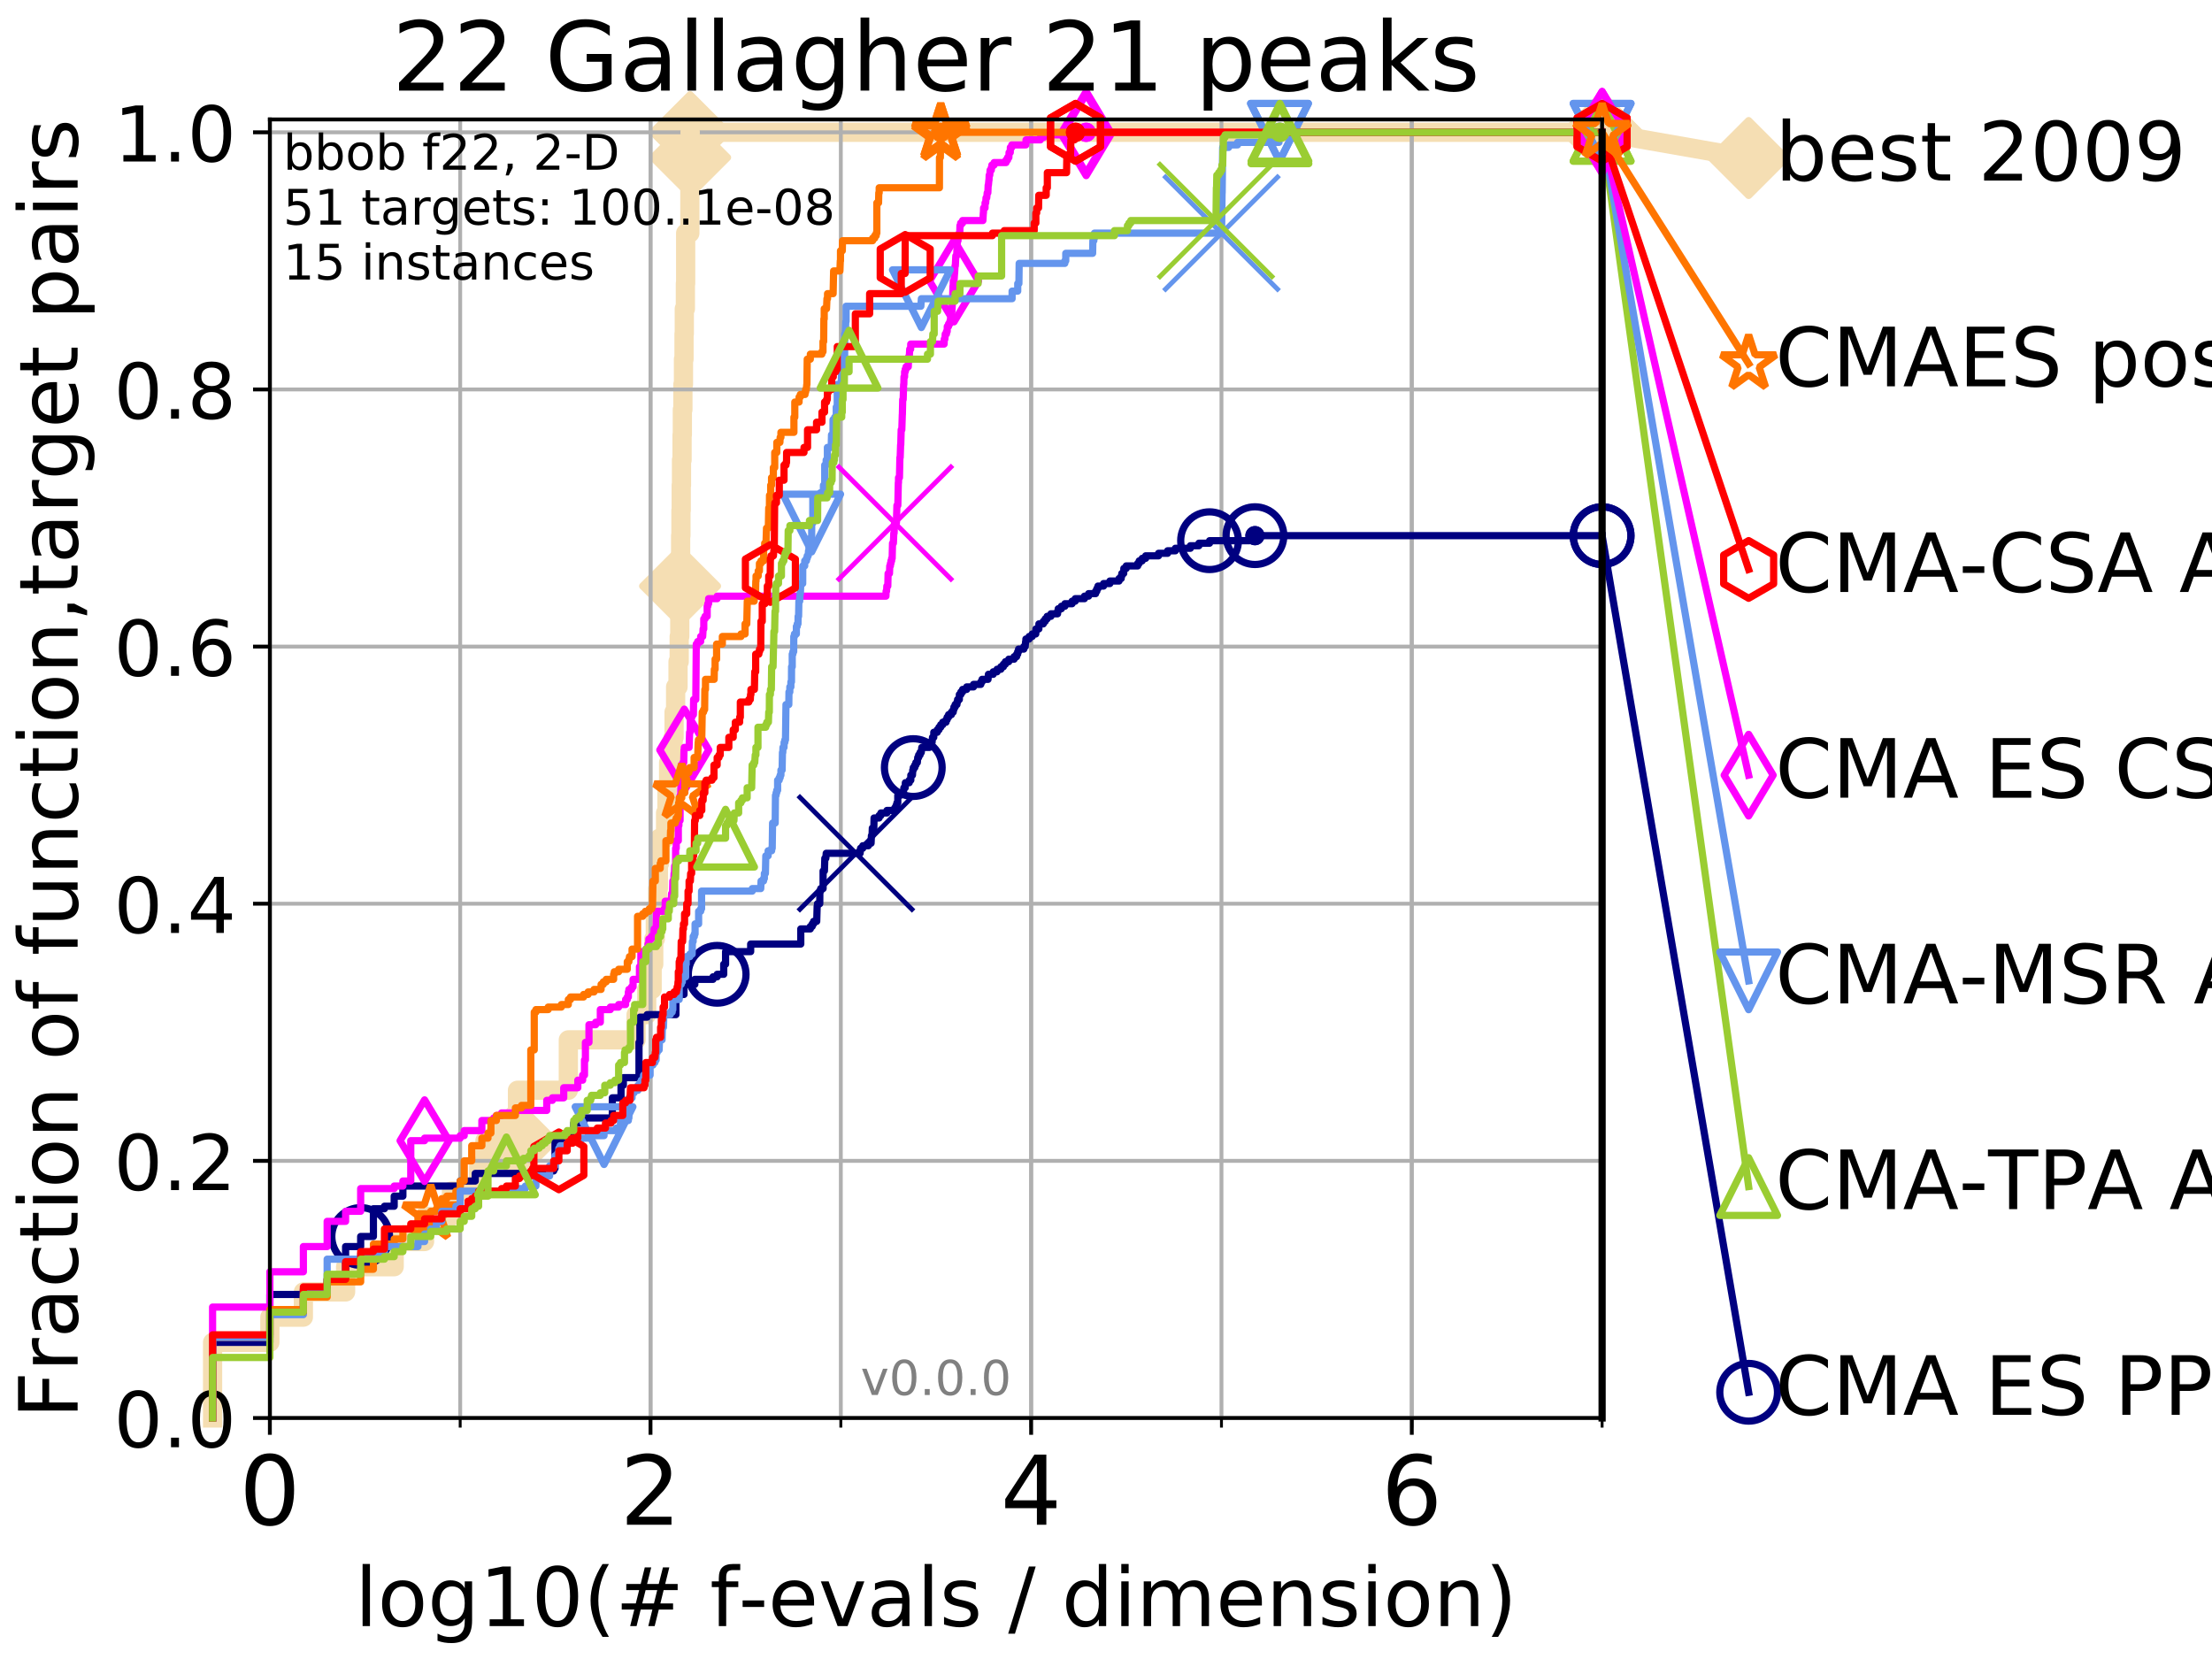 <?xml version="1.0" encoding="utf-8" standalone="no"?>
<!DOCTYPE svg PUBLIC "-//W3C//DTD SVG 1.1//EN"
  "http://www.w3.org/Graphics/SVG/1.1/DTD/svg11.dtd">
<!-- Created with matplotlib (http://matplotlib.org/) -->
<svg height="345pt" version="1.1" viewBox="0 0 460 345" width="460pt" xmlns="http://www.w3.org/2000/svg" xmlns:xlink="http://www.w3.org/1999/xlink">
 <defs>
  <style type="text/css">
*{stroke-linecap:butt;stroke-linejoin:round;}
  </style>
 </defs>
 <g id="figure_1">
  <g id="patch_1">
   <path d="M 0 345.6 
L 460.8 345.6 
L 460.8 0 
L 0 0 
z
" style="fill:#ffffff;"/>
  </g>
  <g id="axes_1">
   <g id="patch_2">
    <path d="M 56.12 294.88 
L 333.168 294.88 
L 333.168 24.84 
L 56.12 24.84 
z
" style="fill:#ffffff;"/>
   </g>
   <g id="line2d_1">
    <path d="M 44.206 294.88 
L 44.206 279.153 
L 56.12 279.153 
L 56.12 273.91 
L 63.089 273.91 
L 63.089 268.668 
L 71.87 268.668 
L 71.87 263.425 
L 81.973 263.425 
L 81.973 258.183 
L 88.294 258.183 
L 88.294 252.94 
L 93.887 252.94 
L 93.887 247.698 
L 99.534 247.698 
L 99.534 242.455 
L 100.857 242.455 
L 100.857 237.213 
L 107.613 237.213 
L 107.613 226.728 
L 118.187 226.728 
L 118.187 216.243 
L 132.28 216.243 
L 132.28 211 
L 134.485 211 
L 134.485 205.758 
L 135.617 205.758 
L 135.617 200.515 
L 135.951 200.515 
L 135.951 195.273 
L 136.278 195.273 
L 136.278 190.03 
L 136.758 190.03 
L 136.758 184.788 
L 136.915 184.788 
L 136.915 179.546 
L 137.148 179.546 
L 137.148 174.303 
L 138.41 174.303 
L 138.41 169.061 
L 138.695 169.061 
L 138.695 163.818 
L 139.043 163.818 
L 139.043 158.576 
L 139.983 158.576 
L 139.983 153.333 
L 140.178 153.333 
L 140.178 148.091 
L 140.499 148.091 
L 140.499 142.848 
L 140.999 142.848 
L 140.999 137.606 
L 141.243 137.606 
L 141.243 132.363 
L 141.364 132.363 
L 141.364 127.121 
L 141.425 127.121 
L 141.425 121.878 
L 141.485 121.878 
L 141.485 116.636 
L 141.544 116.636 
L 141.544 111.393 
L 141.604 111.393 
L 141.604 106.151 
L 141.663 106.151 
L 141.663 100.908 
L 141.722 100.908 
L 141.722 95.666 
L 141.84 95.666 
L 141.84 90.423 
L 141.899 90.423 
L 141.899 85.181 
L 142.015 85.181 
L 142.015 79.938 
L 142.131 79.938 
L 142.131 74.696 
L 142.246 74.696 
L 142.246 69.453 
L 142.303 69.453 
L 142.303 64.211 
L 142.53 64.211 
L 142.53 58.969 
L 142.586 58.969 
L 142.586 48.484 
L 143.462 48.484 
L 143.462 32.756 
L 143.516 32.756 
L 143.516 27.514 
L 333.168 27.514 
" style="fill:none;stroke:#f5deb3;stroke-linecap:square;stroke-width:4;"/>
   </g>
   <g id="line2d_2">
    <defs>
     <path d="M -0 7.778 
L 7.778 0 
L 0 -7.778 
L -7.778 -0 
z
" id="m65a3a7b739" style="stroke:#f5deb3;stroke-linejoin:miter;stroke-width:1.5;"/>
    </defs>
    <g>
     <use style="fill:#f5deb3;stroke:#f5deb3;stroke-linejoin:miter;stroke-width:1.5;" x="107.613" xlink:href="#m65a3a7b739" y="237.213"/>
     <use style="fill:#f5deb3;stroke:#f5deb3;stroke-linejoin:miter;stroke-width:1.5;" x="141.425" xlink:href="#m65a3a7b739" y="121.878"/>
     <use style="fill:#f5deb3;stroke:#f5deb3;stroke-linejoin:miter;stroke-width:1.5;" x="143.516" xlink:href="#m65a3a7b739" y="32.756"/>
     <use style="fill:#f5deb3;stroke:#f5deb3;stroke-linejoin:miter;stroke-width:1.5;" x="143.516" xlink:href="#m65a3a7b739" y="27.514"/>
     <use style="fill:#f5deb3;stroke:#f5deb3;stroke-linejoin:miter;stroke-width:1.5;" x="143.516" xlink:href="#m65a3a7b739" y="27.514"/>
     <use style="fill:#f5deb3;stroke:#f5deb3;stroke-linejoin:miter;stroke-width:1.5;" x="333.168" xlink:href="#m65a3a7b739" y="27.514"/>
    </g>
   </g>
   <g id="line2d_3">
    <path style="fill:none;stroke:#f5deb3;stroke-linecap:square;stroke-width:4;"/>
    <g/>
   </g>
   <g id="line2d_4">
    <path d="M 333.168 27.514 
L 363.643 32.861 
" style="fill:none;stroke:#f5deb3;stroke-linecap:square;stroke-width:4;"/>
    <g>
     <use style="fill:#f5deb3;stroke:#f5deb3;stroke-linejoin:miter;stroke-width:1.5;" x="333.168" xlink:href="#m65a3a7b739" y="27.514"/>
     <use style="fill:#f5deb3;stroke:#f5deb3;stroke-linejoin:miter;stroke-width:1.5;" x="363.643" xlink:href="#m65a3a7b739" y="32.861"/>
    </g>
   </g>
   <g id="matplotlib.axis_1">
    <g id="xtick_1">
     <g id="line2d_5">
      <path clip-path="url(#p0aeb6a483a)" d="M 56.12 294.88 
L 56.12 24.84 
" style="fill:none;stroke:#b0b0b0;stroke-linecap:square;stroke-width:0.8;"/>
     </g>
     <g id="line2d_6">
      <defs>
       <path d="M 0 0 
L 0 3.5 
" id="m1a1c2076cc" style="stroke:#000000;stroke-width:0.8;"/>
      </defs>
      <g>
       <use style="stroke:#000000;stroke-width:0.8;" x="56.12" xlink:href="#m1a1c2076cc" y="294.88"/>
      </g>
     </g>
     <g id="text_1">
      <!-- 0 -->
      <defs>
       <path d="M 31.781 66.406 
Q 24.172 66.406 20.328 58.906 
Q 16.5 51.422 16.5 36.375 
Q 16.5 21.391 20.328 13.891 
Q 24.172 6.391 31.781 6.391 
Q 39.453 6.391 43.281 13.891 
Q 47.125 21.391 47.125 36.375 
Q 47.125 51.422 43.281 58.906 
Q 39.453 66.406 31.781 66.406 
z
M 31.781 74.219 
Q 44.047 74.219 50.516 64.516 
Q 56.984 54.828 56.984 36.375 
Q 56.984 17.969 50.516 8.266 
Q 44.047 -1.422 31.781 -1.422 
Q 19.531 -1.422 13.062 8.266 
Q 6.594 17.969 6.594 36.375 
Q 6.594 54.828 13.062 64.516 
Q 19.531 74.219 31.781 74.219 
z
" id="DejaVuSans-30"/>
      </defs>
      <g transform="translate(49.758 317.077)scale(0.2 -0.2)">
       <use xlink:href="#DejaVuSans-30"/>
      </g>
     </g>
    </g>
    <g id="xtick_2">
     <g id="line2d_7">
      <path clip-path="url(#p0aeb6a483a)" d="M 135.277 294.88 
L 135.277 24.84 
" style="fill:none;stroke:#b0b0b0;stroke-linecap:square;stroke-width:0.8;"/>
     </g>
     <g id="line2d_8">
      <g>
       <use style="stroke:#000000;stroke-width:0.8;" x="135.277" xlink:href="#m1a1c2076cc" y="294.88"/>
      </g>
     </g>
     <g id="text_2">
      <!-- 2 -->
      <defs>
       <path d="M 19.188 8.297 
L 53.609 8.297 
L 53.609 0 
L 7.328 0 
L 7.328 8.297 
Q 12.938 14.109 22.625 23.891 
Q 32.328 33.688 34.812 36.531 
Q 39.547 41.844 41.422 45.531 
Q 43.312 49.219 43.312 52.781 
Q 43.312 58.594 39.234 62.25 
Q 35.156 65.922 28.609 65.922 
Q 23.969 65.922 18.812 64.312 
Q 13.672 62.703 7.812 59.422 
L 7.812 69.391 
Q 13.766 71.781 18.938 73 
Q 24.125 74.219 28.422 74.219 
Q 39.75 74.219 46.484 68.547 
Q 53.219 62.891 53.219 53.422 
Q 53.219 48.922 51.531 44.891 
Q 49.859 40.875 45.406 35.406 
Q 44.188 33.984 37.641 27.219 
Q 31.109 20.453 19.188 8.297 
z
" id="DejaVuSans-32"/>
      </defs>
      <g transform="translate(128.914 317.077)scale(0.2 -0.2)">
       <use xlink:href="#DejaVuSans-32"/>
      </g>
     </g>
    </g>
    <g id="xtick_3">
     <g id="line2d_9">
      <path clip-path="url(#p0aeb6a483a)" d="M 214.433 294.88 
L 214.433 24.84 
" style="fill:none;stroke:#b0b0b0;stroke-linecap:square;stroke-width:0.8;"/>
     </g>
     <g id="line2d_10">
      <g>
       <use style="stroke:#000000;stroke-width:0.8;" x="214.433" xlink:href="#m1a1c2076cc" y="294.88"/>
      </g>
     </g>
     <g id="text_3">
      <!-- 4 -->
      <defs>
       <path d="M 37.797 64.312 
L 12.891 25.391 
L 37.797 25.391 
z
M 35.203 72.906 
L 47.609 72.906 
L 47.609 25.391 
L 58.016 25.391 
L 58.016 17.188 
L 47.609 17.188 
L 47.609 0 
L 37.797 0 
L 37.797 17.188 
L 4.891 17.188 
L 4.891 26.703 
z
" id="DejaVuSans-34"/>
      </defs>
      <g transform="translate(208.071 317.077)scale(0.2 -0.2)">
       <use xlink:href="#DejaVuSans-34"/>
      </g>
     </g>
    </g>
    <g id="xtick_4">
     <g id="line2d_11">
      <path clip-path="url(#p0aeb6a483a)" d="M 293.59 294.88 
L 293.59 24.84 
" style="fill:none;stroke:#b0b0b0;stroke-linecap:square;stroke-width:0.8;"/>
     </g>
     <g id="line2d_12">
      <g>
       <use style="stroke:#000000;stroke-width:0.8;" x="293.59" xlink:href="#m1a1c2076cc" y="294.88"/>
      </g>
     </g>
     <g id="text_4">
      <!-- 6 -->
      <defs>
       <path d="M 33.016 40.375 
Q 26.375 40.375 22.484 35.828 
Q 18.609 31.297 18.609 23.391 
Q 18.609 15.531 22.484 10.953 
Q 26.375 6.391 33.016 6.391 
Q 39.656 6.391 43.531 10.953 
Q 47.406 15.531 47.406 23.391 
Q 47.406 31.297 43.531 35.828 
Q 39.656 40.375 33.016 40.375 
z
M 52.594 71.297 
L 52.594 62.312 
Q 48.875 64.062 45.094 64.984 
Q 41.312 65.922 37.594 65.922 
Q 27.828 65.922 22.672 59.328 
Q 17.531 52.734 16.797 39.406 
Q 19.672 43.656 24.016 45.922 
Q 28.375 48.188 33.594 48.188 
Q 44.578 48.188 50.953 41.516 
Q 57.328 34.859 57.328 23.391 
Q 57.328 12.156 50.688 5.359 
Q 44.047 -1.422 33.016 -1.422 
Q 20.359 -1.422 13.672 8.266 
Q 6.984 17.969 6.984 36.375 
Q 6.984 53.656 15.188 63.938 
Q 23.391 74.219 37.203 74.219 
Q 40.922 74.219 44.703 73.484 
Q 48.484 72.75 52.594 71.297 
z
" id="DejaVuSans-36"/>
      </defs>
      <g transform="translate(287.227 317.077)scale(0.2 -0.2)">
       <use xlink:href="#DejaVuSans-36"/>
      </g>
     </g>
    </g>
    <g id="xtick_5">
     <g id="line2d_13">
      <path clip-path="url(#p0aeb6a483a)" d="M 56.12 294.88 
L 56.12 24.84 
" style="fill:none;stroke:#b0b0b0;stroke-linecap:square;stroke-width:0.8;"/>
     </g>
     <g id="line2d_14">
      <defs>
       <path d="M 0 0 
L 0 2 
" id="m3b4116b83a" style="stroke:#000000;stroke-width:0.6;"/>
      </defs>
      <g>
       <use style="stroke:#000000;stroke-width:0.6;" x="56.12" xlink:href="#m3b4116b83a" y="294.88"/>
      </g>
     </g>
    </g>
    <g id="xtick_6">
     <g id="line2d_15">
      <path clip-path="url(#p0aeb6a483a)" d="M 95.698 294.88 
L 95.698 24.84 
" style="fill:none;stroke:#b0b0b0;stroke-linecap:square;stroke-width:0.8;"/>
     </g>
     <g id="line2d_16">
      <g>
       <use style="stroke:#000000;stroke-width:0.6;" x="95.698" xlink:href="#m3b4116b83a" y="294.88"/>
      </g>
     </g>
    </g>
    <g id="xtick_7">
     <g id="line2d_17">
      <path clip-path="url(#p0aeb6a483a)" d="M 135.277 294.88 
L 135.277 24.84 
" style="fill:none;stroke:#b0b0b0;stroke-linecap:square;stroke-width:0.8;"/>
     </g>
     <g id="line2d_18">
      <g>
       <use style="stroke:#000000;stroke-width:0.6;" x="135.277" xlink:href="#m3b4116b83a" y="294.88"/>
      </g>
     </g>
    </g>
    <g id="xtick_8">
     <g id="line2d_19">
      <path clip-path="url(#p0aeb6a483a)" d="M 174.855 294.88 
L 174.855 24.84 
" style="fill:none;stroke:#b0b0b0;stroke-linecap:square;stroke-width:0.8;"/>
     </g>
     <g id="line2d_20">
      <g>
       <use style="stroke:#000000;stroke-width:0.6;" x="174.855" xlink:href="#m3b4116b83a" y="294.88"/>
      </g>
     </g>
    </g>
    <g id="xtick_9">
     <g id="line2d_21">
      <path clip-path="url(#p0aeb6a483a)" d="M 214.433 294.88 
L 214.433 24.84 
" style="fill:none;stroke:#b0b0b0;stroke-linecap:square;stroke-width:0.8;"/>
     </g>
     <g id="line2d_22">
      <g>
       <use style="stroke:#000000;stroke-width:0.6;" x="214.433" xlink:href="#m3b4116b83a" y="294.88"/>
      </g>
     </g>
    </g>
    <g id="xtick_10">
     <g id="line2d_23">
      <path clip-path="url(#p0aeb6a483a)" d="M 254.011 294.88 
L 254.011 24.84 
" style="fill:none;stroke:#b0b0b0;stroke-linecap:square;stroke-width:0.8;"/>
     </g>
     <g id="line2d_24">
      <g>
       <use style="stroke:#000000;stroke-width:0.6;" x="254.011" xlink:href="#m3b4116b83a" y="294.88"/>
      </g>
     </g>
    </g>
    <g id="xtick_11">
     <g id="line2d_25">
      <path clip-path="url(#p0aeb6a483a)" d="M 293.59 294.88 
L 293.59 24.84 
" style="fill:none;stroke:#b0b0b0;stroke-linecap:square;stroke-width:0.8;"/>
     </g>
     <g id="line2d_26">
      <g>
       <use style="stroke:#000000;stroke-width:0.6;" x="293.59" xlink:href="#m3b4116b83a" y="294.88"/>
      </g>
     </g>
    </g>
    <g id="xtick_12">
     <g id="line2d_27">
      <path clip-path="url(#p0aeb6a483a)" d="M 333.168 294.88 
L 333.168 24.84 
" style="fill:none;stroke:#b0b0b0;stroke-linecap:square;stroke-width:0.8;"/>
     </g>
     <g id="line2d_28">
      <g>
       <use style="stroke:#000000;stroke-width:0.6;" x="333.168" xlink:href="#m3b4116b83a" y="294.88"/>
      </g>
     </g>
    </g>
    <g id="text_5">
     <!-- log10(# f-evals / dimension) -->
     <defs>
      <path d="M 9.422 75.984 
L 18.406 75.984 
L 18.406 0 
L 9.422 0 
z
" id="DejaVuSans-6c"/>
      <path d="M 30.609 48.391 
Q 23.391 48.391 19.188 42.75 
Q 14.984 37.109 14.984 27.297 
Q 14.984 17.484 19.156 11.844 
Q 23.344 6.203 30.609 6.203 
Q 37.797 6.203 41.984 11.859 
Q 46.188 17.531 46.188 27.297 
Q 46.188 37.016 41.984 42.703 
Q 37.797 48.391 30.609 48.391 
z
M 30.609 56 
Q 42.328 56 49.016 48.375 
Q 55.719 40.766 55.719 27.297 
Q 55.719 13.875 49.016 6.219 
Q 42.328 -1.422 30.609 -1.422 
Q 18.844 -1.422 12.172 6.219 
Q 5.516 13.875 5.516 27.297 
Q 5.516 40.766 12.172 48.375 
Q 18.844 56 30.609 56 
z
" id="DejaVuSans-6f"/>
      <path d="M 45.406 27.984 
Q 45.406 37.75 41.375 43.109 
Q 37.359 48.484 30.078 48.484 
Q 22.859 48.484 18.828 43.109 
Q 14.797 37.75 14.797 27.984 
Q 14.797 18.266 18.828 12.891 
Q 22.859 7.516 30.078 7.516 
Q 37.359 7.516 41.375 12.891 
Q 45.406 18.266 45.406 27.984 
z
M 54.391 6.781 
Q 54.391 -7.172 48.188 -13.984 
Q 42 -20.797 29.203 -20.797 
Q 24.469 -20.797 20.266 -20.094 
Q 16.062 -19.391 12.109 -17.922 
L 12.109 -9.188 
Q 16.062 -11.328 19.922 -12.344 
Q 23.781 -13.375 27.781 -13.375 
Q 36.625 -13.375 41.016 -8.766 
Q 45.406 -4.156 45.406 5.172 
L 45.406 9.625 
Q 42.625 4.781 38.281 2.391 
Q 33.938 0 27.875 0 
Q 17.828 0 11.672 7.656 
Q 5.516 15.328 5.516 27.984 
Q 5.516 40.672 11.672 48.328 
Q 17.828 56 27.875 56 
Q 33.938 56 38.281 53.609 
Q 42.625 51.219 45.406 46.391 
L 45.406 54.688 
L 54.391 54.688 
z
" id="DejaVuSans-67"/>
      <path d="M 12.406 8.297 
L 28.516 8.297 
L 28.516 63.922 
L 10.984 60.406 
L 10.984 69.391 
L 28.422 72.906 
L 38.281 72.906 
L 38.281 8.297 
L 54.391 8.297 
L 54.391 0 
L 12.406 0 
z
" id="DejaVuSans-31"/>
      <path d="M 31 75.875 
Q 24.469 64.656 21.281 53.656 
Q 18.109 42.672 18.109 31.391 
Q 18.109 20.125 21.312 9.062 
Q 24.516 -2 31 -13.188 
L 23.188 -13.188 
Q 15.875 -1.703 12.234 9.375 
Q 8.594 20.453 8.594 31.391 
Q 8.594 42.281 12.203 53.312 
Q 15.828 64.359 23.188 75.875 
z
" id="DejaVuSans-28"/>
      <path d="M 51.125 44 
L 36.922 44 
L 32.812 27.688 
L 47.125 27.688 
z
M 43.797 71.781 
L 38.719 51.516 
L 52.984 51.516 
L 58.109 71.781 
L 65.922 71.781 
L 60.891 51.516 
L 76.125 51.516 
L 76.125 44 
L 58.984 44 
L 54.984 27.688 
L 70.516 27.688 
L 70.516 20.219 
L 53.078 20.219 
L 48 0 
L 40.188 0 
L 45.219 20.219 
L 30.906 20.219 
L 25.875 0 
L 18.016 0 
L 23.094 20.219 
L 7.719 20.219 
L 7.719 27.688 
L 24.906 27.688 
L 29 44 
L 13.281 44 
L 13.281 51.516 
L 30.906 51.516 
L 35.891 71.781 
z
" id="DejaVuSans-23"/>
      <path id="DejaVuSans-20"/>
      <path d="M 37.109 75.984 
L 37.109 68.5 
L 28.516 68.5 
Q 23.688 68.5 21.797 66.547 
Q 19.922 64.594 19.922 59.516 
L 19.922 54.688 
L 34.719 54.688 
L 34.719 47.703 
L 19.922 47.703 
L 19.922 0 
L 10.891 0 
L 10.891 47.703 
L 2.297 47.703 
L 2.297 54.688 
L 10.891 54.688 
L 10.891 58.5 
Q 10.891 67.625 15.141 71.797 
Q 19.391 75.984 28.609 75.984 
z
" id="DejaVuSans-66"/>
      <path d="M 4.891 31.391 
L 31.203 31.391 
L 31.203 23.391 
L 4.891 23.391 
z
" id="DejaVuSans-2d"/>
      <path d="M 56.203 29.594 
L 56.203 25.203 
L 14.891 25.203 
Q 15.484 15.922 20.484 11.062 
Q 25.484 6.203 34.422 6.203 
Q 39.594 6.203 44.453 7.469 
Q 49.312 8.734 54.109 11.281 
L 54.109 2.781 
Q 49.266 0.734 44.188 -0.344 
Q 39.109 -1.422 33.891 -1.422 
Q 20.797 -1.422 13.156 6.188 
Q 5.516 13.812 5.516 26.812 
Q 5.516 40.234 12.766 48.109 
Q 20.016 56 32.328 56 
Q 43.359 56 49.781 48.891 
Q 56.203 41.797 56.203 29.594 
z
M 47.219 32.234 
Q 47.125 39.594 43.094 43.984 
Q 39.062 48.391 32.422 48.391 
Q 24.906 48.391 20.391 44.141 
Q 15.875 39.891 15.188 32.172 
z
" id="DejaVuSans-65"/>
      <path d="M 2.984 54.688 
L 12.5 54.688 
L 29.594 8.797 
L 46.688 54.688 
L 56.203 54.688 
L 35.688 0 
L 23.484 0 
z
" id="DejaVuSans-76"/>
      <path d="M 34.281 27.484 
Q 23.391 27.484 19.188 25 
Q 14.984 22.516 14.984 16.5 
Q 14.984 11.719 18.141 8.906 
Q 21.297 6.109 26.703 6.109 
Q 34.188 6.109 38.703 11.406 
Q 43.219 16.703 43.219 25.484 
L 43.219 27.484 
z
M 52.203 31.203 
L 52.203 0 
L 43.219 0 
L 43.219 8.297 
Q 40.141 3.328 35.547 0.953 
Q 30.953 -1.422 24.312 -1.422 
Q 15.922 -1.422 10.953 3.297 
Q 6 8.016 6 15.922 
Q 6 25.141 12.172 29.828 
Q 18.359 34.516 30.609 34.516 
L 43.219 34.516 
L 43.219 35.406 
Q 43.219 41.609 39.141 45 
Q 35.062 48.391 27.688 48.391 
Q 23 48.391 18.547 47.266 
Q 14.109 46.141 10.016 43.891 
L 10.016 52.203 
Q 14.938 54.109 19.578 55.047 
Q 24.219 56 28.609 56 
Q 40.484 56 46.344 49.844 
Q 52.203 43.703 52.203 31.203 
z
" id="DejaVuSans-61"/>
      <path d="M 44.281 53.078 
L 44.281 44.578 
Q 40.484 46.531 36.375 47.5 
Q 32.281 48.484 27.875 48.484 
Q 21.188 48.484 17.844 46.438 
Q 14.5 44.391 14.5 40.281 
Q 14.5 37.156 16.891 35.375 
Q 19.281 33.594 26.516 31.984 
L 29.594 31.297 
Q 39.156 29.25 43.188 25.516 
Q 47.219 21.781 47.219 15.094 
Q 47.219 7.469 41.188 3.016 
Q 35.156 -1.422 24.609 -1.422 
Q 20.219 -1.422 15.453 -0.562 
Q 10.688 0.297 5.422 2 
L 5.422 11.281 
Q 10.406 8.688 15.234 7.391 
Q 20.062 6.109 24.812 6.109 
Q 31.156 6.109 34.562 8.281 
Q 37.984 10.453 37.984 14.406 
Q 37.984 18.062 35.516 20.016 
Q 33.062 21.969 24.703 23.781 
L 21.578 24.516 
Q 13.234 26.266 9.516 29.906 
Q 5.812 33.547 5.812 39.891 
Q 5.812 47.609 11.281 51.797 
Q 16.75 56 26.812 56 
Q 31.781 56 36.172 55.266 
Q 40.578 54.547 44.281 53.078 
z
" id="DejaVuSans-73"/>
      <path d="M 25.391 72.906 
L 33.688 72.906 
L 8.297 -9.281 
L 0 -9.281 
z
" id="DejaVuSans-2f"/>
      <path d="M 45.406 46.391 
L 45.406 75.984 
L 54.391 75.984 
L 54.391 0 
L 45.406 0 
L 45.406 8.203 
Q 42.578 3.328 38.25 0.953 
Q 33.938 -1.422 27.875 -1.422 
Q 17.969 -1.422 11.734 6.484 
Q 5.516 14.406 5.516 27.297 
Q 5.516 40.188 11.734 48.094 
Q 17.969 56 27.875 56 
Q 33.938 56 38.25 53.625 
Q 42.578 51.266 45.406 46.391 
z
M 14.797 27.297 
Q 14.797 17.391 18.875 11.75 
Q 22.953 6.109 30.078 6.109 
Q 37.203 6.109 41.297 11.75 
Q 45.406 17.391 45.406 27.297 
Q 45.406 37.203 41.297 42.844 
Q 37.203 48.484 30.078 48.484 
Q 22.953 48.484 18.875 42.844 
Q 14.797 37.203 14.797 27.297 
z
" id="DejaVuSans-64"/>
      <path d="M 9.422 54.688 
L 18.406 54.688 
L 18.406 0 
L 9.422 0 
z
M 9.422 75.984 
L 18.406 75.984 
L 18.406 64.594 
L 9.422 64.594 
z
" id="DejaVuSans-69"/>
      <path d="M 52 44.188 
Q 55.375 50.25 60.062 53.125 
Q 64.75 56 71.094 56 
Q 79.641 56 84.281 50.016 
Q 88.922 44.047 88.922 33.016 
L 88.922 0 
L 79.891 0 
L 79.891 32.719 
Q 79.891 40.578 77.094 44.375 
Q 74.312 48.188 68.609 48.188 
Q 61.625 48.188 57.562 43.547 
Q 53.516 38.922 53.516 30.906 
L 53.516 0 
L 44.484 0 
L 44.484 32.719 
Q 44.484 40.625 41.703 44.406 
Q 38.922 48.188 33.109 48.188 
Q 26.219 48.188 22.156 43.531 
Q 18.109 38.875 18.109 30.906 
L 18.109 0 
L 9.078 0 
L 9.078 54.688 
L 18.109 54.688 
L 18.109 46.188 
Q 21.188 51.219 25.484 53.609 
Q 29.781 56 35.688 56 
Q 41.656 56 45.828 52.969 
Q 50 49.953 52 44.188 
z
" id="DejaVuSans-6d"/>
      <path d="M 54.891 33.016 
L 54.891 0 
L 45.906 0 
L 45.906 32.719 
Q 45.906 40.484 42.875 44.328 
Q 39.844 48.188 33.797 48.188 
Q 26.516 48.188 22.312 43.547 
Q 18.109 38.922 18.109 30.906 
L 18.109 0 
L 9.078 0 
L 9.078 54.688 
L 18.109 54.688 
L 18.109 46.188 
Q 21.344 51.125 25.703 53.562 
Q 30.078 56 35.797 56 
Q 45.219 56 50.047 50.172 
Q 54.891 44.344 54.891 33.016 
z
" id="DejaVuSans-6e"/>
      <path d="M 8.016 75.875 
L 15.828 75.875 
Q 23.141 64.359 26.781 53.312 
Q 30.422 42.281 30.422 31.391 
Q 30.422 20.453 26.781 9.375 
Q 23.141 -1.703 15.828 -13.188 
L 8.016 -13.188 
Q 14.5 -2 17.703 9.062 
Q 20.906 20.125 20.906 31.391 
Q 20.906 42.672 17.703 53.656 
Q 14.5 64.656 8.016 75.875 
z
" id="DejaVuSans-29"/>
     </defs>
     <g transform="translate(73.803 338.154)scale(0.17 -0.17)">
      <use xlink:href="#DejaVuSans-6c"/>
      <use x="27.783" xlink:href="#DejaVuSans-6f"/>
      <use x="88.965" xlink:href="#DejaVuSans-67"/>
      <use x="152.441" xlink:href="#DejaVuSans-31"/>
      <use x="216.064" xlink:href="#DejaVuSans-30"/>
      <use x="279.688" xlink:href="#DejaVuSans-28"/>
      <use x="318.701" xlink:href="#DejaVuSans-23"/>
      <use x="402.49" xlink:href="#DejaVuSans-20"/>
      <use x="434.277" xlink:href="#DejaVuSans-66"/>
      <use x="469.404" xlink:href="#DejaVuSans-2d"/>
      <use x="505.488" xlink:href="#DejaVuSans-65"/>
      <use x="567.012" xlink:href="#DejaVuSans-76"/>
      <use x="626.191" xlink:href="#DejaVuSans-61"/>
      <use x="687.471" xlink:href="#DejaVuSans-6c"/>
      <use x="715.254" xlink:href="#DejaVuSans-73"/>
      <use x="767.354" xlink:href="#DejaVuSans-20"/>
      <use x="799.141" xlink:href="#DejaVuSans-2f"/>
      <use x="832.832" xlink:href="#DejaVuSans-20"/>
      <use x="864.619" xlink:href="#DejaVuSans-64"/>
      <use x="928.096" xlink:href="#DejaVuSans-69"/>
      <use x="955.879" xlink:href="#DejaVuSans-6d"/>
      <use x="1053.291" xlink:href="#DejaVuSans-65"/>
      <use x="1114.814" xlink:href="#DejaVuSans-6e"/>
      <use x="1178.193" xlink:href="#DejaVuSans-73"/>
      <use x="1230.293" xlink:href="#DejaVuSans-69"/>
      <use x="1258.076" xlink:href="#DejaVuSans-6f"/>
      <use x="1319.258" xlink:href="#DejaVuSans-6e"/>
      <use x="1382.637" xlink:href="#DejaVuSans-29"/>
     </g>
    </g>
   </g>
   <g id="matplotlib.axis_2">
    <g id="ytick_1">
     <g id="line2d_29">
      <path clip-path="url(#p0aeb6a483a)" d="M 56.12 294.88 
L 333.168 294.88 
" style="fill:none;stroke:#b0b0b0;stroke-linecap:square;stroke-width:0.8;"/>
     </g>
     <g id="line2d_30">
      <defs>
       <path d="M 0 0 
L -3.5 0 
" id="m4e321e93bd" style="stroke:#000000;stroke-width:0.8;"/>
      </defs>
      <g>
       <use style="stroke:#000000;stroke-width:0.8;" x="56.12" xlink:href="#m4e321e93bd" y="294.88"/>
      </g>
     </g>
     <g id="text_6">
      <!-- 0.0 -->
      <defs>
       <path d="M 10.688 12.406 
L 21 12.406 
L 21 0 
L 10.688 0 
z
" id="DejaVuSans-2e"/>
      </defs>
      <g transform="translate(23.675 300.959)scale(0.16 -0.16)">
       <use xlink:href="#DejaVuSans-30"/>
       <use x="63.623" xlink:href="#DejaVuSans-2e"/>
       <use x="95.41" xlink:href="#DejaVuSans-30"/>
      </g>
     </g>
    </g>
    <g id="ytick_2">
     <g id="line2d_31">
      <path clip-path="url(#p0aeb6a483a)" d="M 56.12 241.407 
L 333.168 241.407 
" style="fill:none;stroke:#b0b0b0;stroke-linecap:square;stroke-width:0.8;"/>
     </g>
     <g id="line2d_32">
      <g>
       <use style="stroke:#000000;stroke-width:0.8;" x="56.12" xlink:href="#m4e321e93bd" y="241.407"/>
      </g>
     </g>
     <g id="text_7">
      <!-- 0.2 -->
      <g transform="translate(23.675 247.485)scale(0.16 -0.16)">
       <use xlink:href="#DejaVuSans-30"/>
       <use x="63.623" xlink:href="#DejaVuSans-2e"/>
       <use x="95.41" xlink:href="#DejaVuSans-32"/>
      </g>
     </g>
    </g>
    <g id="ytick_3">
     <g id="line2d_33">
      <path clip-path="url(#p0aeb6a483a)" d="M 56.12 187.933 
L 333.168 187.933 
" style="fill:none;stroke:#b0b0b0;stroke-linecap:square;stroke-width:0.8;"/>
     </g>
     <g id="line2d_34">
      <g>
       <use style="stroke:#000000;stroke-width:0.8;" x="56.12" xlink:href="#m4e321e93bd" y="187.933"/>
      </g>
     </g>
     <g id="text_8">
      <!-- 0.4 -->
      <g transform="translate(23.675 194.012)scale(0.16 -0.16)">
       <use xlink:href="#DejaVuSans-30"/>
       <use x="63.623" xlink:href="#DejaVuSans-2e"/>
       <use x="95.41" xlink:href="#DejaVuSans-34"/>
      </g>
     </g>
    </g>
    <g id="ytick_4">
     <g id="line2d_35">
      <path clip-path="url(#p0aeb6a483a)" d="M 56.12 134.46 
L 333.168 134.46 
" style="fill:none;stroke:#b0b0b0;stroke-linecap:square;stroke-width:0.8;"/>
     </g>
     <g id="line2d_36">
      <g>
       <use style="stroke:#000000;stroke-width:0.8;" x="56.12" xlink:href="#m4e321e93bd" y="134.46"/>
      </g>
     </g>
     <g id="text_9">
      <!-- 0.6 -->
      <g transform="translate(23.675 140.539)scale(0.16 -0.16)">
       <use xlink:href="#DejaVuSans-30"/>
       <use x="63.623" xlink:href="#DejaVuSans-2e"/>
       <use x="95.41" xlink:href="#DejaVuSans-36"/>
      </g>
     </g>
    </g>
    <g id="ytick_5">
     <g id="line2d_37">
      <path clip-path="url(#p0aeb6a483a)" d="M 56.12 80.987 
L 333.168 80.987 
" style="fill:none;stroke:#b0b0b0;stroke-linecap:square;stroke-width:0.8;"/>
     </g>
     <g id="line2d_38">
      <g>
       <use style="stroke:#000000;stroke-width:0.8;" x="56.12" xlink:href="#m4e321e93bd" y="80.987"/>
      </g>
     </g>
     <g id="text_10">
      <!-- 0.8 -->
      <defs>
       <path d="M 31.781 34.625 
Q 24.75 34.625 20.719 30.859 
Q 16.703 27.094 16.703 20.516 
Q 16.703 13.922 20.719 10.156 
Q 24.75 6.391 31.781 6.391 
Q 38.812 6.391 42.859 10.172 
Q 46.922 13.969 46.922 20.516 
Q 46.922 27.094 42.891 30.859 
Q 38.875 34.625 31.781 34.625 
z
M 21.922 38.812 
Q 15.578 40.375 12.031 44.719 
Q 8.5 49.078 8.5 55.328 
Q 8.5 64.062 14.719 69.141 
Q 20.953 74.219 31.781 74.219 
Q 42.672 74.219 48.875 69.141 
Q 55.078 64.062 55.078 55.328 
Q 55.078 49.078 51.531 44.719 
Q 48 40.375 41.703 38.812 
Q 48.828 37.156 52.797 32.312 
Q 56.781 27.484 56.781 20.516 
Q 56.781 9.906 50.312 4.234 
Q 43.844 -1.422 31.781 -1.422 
Q 19.734 -1.422 13.25 4.234 
Q 6.781 9.906 6.781 20.516 
Q 6.781 27.484 10.781 32.312 
Q 14.797 37.156 21.922 38.812 
z
M 18.312 54.391 
Q 18.312 48.734 21.844 45.562 
Q 25.391 42.391 31.781 42.391 
Q 38.141 42.391 41.719 45.562 
Q 45.312 48.734 45.312 54.391 
Q 45.312 60.062 41.719 63.234 
Q 38.141 66.406 31.781 66.406 
Q 25.391 66.406 21.844 63.234 
Q 18.312 60.062 18.312 54.391 
z
" id="DejaVuSans-38"/>
      </defs>
      <g transform="translate(23.675 87.066)scale(0.16 -0.16)">
       <use xlink:href="#DejaVuSans-30"/>
       <use x="63.623" xlink:href="#DejaVuSans-2e"/>
       <use x="95.41" xlink:href="#DejaVuSans-38"/>
      </g>
     </g>
    </g>
    <g id="ytick_6">
     <g id="line2d_39">
      <path clip-path="url(#p0aeb6a483a)" d="M 56.12 27.514 
L 333.168 27.514 
" style="fill:none;stroke:#b0b0b0;stroke-linecap:square;stroke-width:0.8;"/>
     </g>
     <g id="line2d_40">
      <g>
       <use style="stroke:#000000;stroke-width:0.8;" x="56.12" xlink:href="#m4e321e93bd" y="27.514"/>
      </g>
     </g>
     <g id="text_11">
      <!-- 1.0 -->
      <g transform="translate(23.675 33.592)scale(0.16 -0.16)">
       <use xlink:href="#DejaVuSans-31"/>
       <use x="63.623" xlink:href="#DejaVuSans-2e"/>
       <use x="95.41" xlink:href="#DejaVuSans-30"/>
      </g>
     </g>
    </g>
    <g id="text_12">
     <!-- Fraction of function,target pairs -->
     <defs>
      <path d="M 9.812 72.906 
L 51.703 72.906 
L 51.703 64.594 
L 19.672 64.594 
L 19.672 43.109 
L 48.578 43.109 
L 48.578 34.812 
L 19.672 34.812 
L 19.672 0 
L 9.812 0 
z
" id="DejaVuSans-46"/>
      <path d="M 41.109 46.297 
Q 39.594 47.172 37.812 47.578 
Q 36.031 48 33.891 48 
Q 26.266 48 22.188 43.047 
Q 18.109 38.094 18.109 28.812 
L 18.109 0 
L 9.078 0 
L 9.078 54.688 
L 18.109 54.688 
L 18.109 46.188 
Q 20.953 51.172 25.484 53.578 
Q 30.031 56 36.531 56 
Q 37.453 56 38.578 55.875 
Q 39.703 55.766 41.062 55.516 
z
" id="DejaVuSans-72"/>
      <path d="M 48.781 52.594 
L 48.781 44.188 
Q 44.969 46.297 41.141 47.344 
Q 37.312 48.391 33.406 48.391 
Q 24.656 48.391 19.812 42.844 
Q 14.984 37.312 14.984 27.297 
Q 14.984 17.281 19.812 11.734 
Q 24.656 6.203 33.406 6.203 
Q 37.312 6.203 41.141 7.25 
Q 44.969 8.297 48.781 10.406 
L 48.781 2.094 
Q 45.016 0.344 40.984 -0.531 
Q 36.969 -1.422 32.422 -1.422 
Q 20.062 -1.422 12.781 6.344 
Q 5.516 14.109 5.516 27.297 
Q 5.516 40.672 12.859 48.328 
Q 20.219 56 33.016 56 
Q 37.156 56 41.109 55.141 
Q 45.062 54.297 48.781 52.594 
z
" id="DejaVuSans-63"/>
      <path d="M 18.312 70.219 
L 18.312 54.688 
L 36.812 54.688 
L 36.812 47.703 
L 18.312 47.703 
L 18.312 18.016 
Q 18.312 11.328 20.141 9.422 
Q 21.969 7.516 27.594 7.516 
L 36.812 7.516 
L 36.812 0 
L 27.594 0 
Q 17.188 0 13.234 3.875 
Q 9.281 7.766 9.281 18.016 
L 9.281 47.703 
L 2.688 47.703 
L 2.688 54.688 
L 9.281 54.688 
L 9.281 70.219 
z
" id="DejaVuSans-74"/>
      <path d="M 8.5 21.578 
L 8.5 54.688 
L 17.484 54.688 
L 17.484 21.922 
Q 17.484 14.156 20.5 10.266 
Q 23.531 6.391 29.594 6.391 
Q 36.859 6.391 41.078 11.031 
Q 45.312 15.672 45.312 23.688 
L 45.312 54.688 
L 54.297 54.688 
L 54.297 0 
L 45.312 0 
L 45.312 8.406 
Q 42.047 3.422 37.719 1 
Q 33.406 -1.422 27.688 -1.422 
Q 18.266 -1.422 13.375 4.438 
Q 8.5 10.297 8.5 21.578 
z
M 31.109 56 
z
" id="DejaVuSans-75"/>
      <path d="M 11.719 12.406 
L 22.016 12.406 
L 22.016 4 
L 14.016 -11.625 
L 7.719 -11.625 
L 11.719 4 
z
" id="DejaVuSans-2c"/>
      <path d="M 18.109 8.203 
L 18.109 -20.797 
L 9.078 -20.797 
L 9.078 54.688 
L 18.109 54.688 
L 18.109 46.391 
Q 20.953 51.266 25.266 53.625 
Q 29.594 56 35.594 56 
Q 45.562 56 51.781 48.094 
Q 58.016 40.188 58.016 27.297 
Q 58.016 14.406 51.781 6.484 
Q 45.562 -1.422 35.594 -1.422 
Q 29.594 -1.422 25.266 0.953 
Q 20.953 3.328 18.109 8.203 
z
M 48.688 27.297 
Q 48.688 37.203 44.609 42.844 
Q 40.531 48.484 33.406 48.484 
Q 26.266 48.484 22.188 42.844 
Q 18.109 37.203 18.109 27.297 
Q 18.109 17.391 22.188 11.75 
Q 26.266 6.109 33.406 6.109 
Q 40.531 6.109 44.609 11.75 
Q 48.688 17.391 48.688 27.297 
z
" id="DejaVuSans-70"/>
     </defs>
     <g transform="translate(16.14 294.999)rotate(-90)scale(0.17 -0.17)">
      <use xlink:href="#DejaVuSans-46"/>
      <use x="57.41" xlink:href="#DejaVuSans-72"/>
      <use x="98.523" xlink:href="#DejaVuSans-61"/>
      <use x="159.803" xlink:href="#DejaVuSans-63"/>
      <use x="214.783" xlink:href="#DejaVuSans-74"/>
      <use x="253.992" xlink:href="#DejaVuSans-69"/>
      <use x="281.775" xlink:href="#DejaVuSans-6f"/>
      <use x="342.957" xlink:href="#DejaVuSans-6e"/>
      <use x="406.336" xlink:href="#DejaVuSans-20"/>
      <use x="438.123" xlink:href="#DejaVuSans-6f"/>
      <use x="499.305" xlink:href="#DejaVuSans-66"/>
      <use x="534.51" xlink:href="#DejaVuSans-20"/>
      <use x="566.297" xlink:href="#DejaVuSans-66"/>
      <use x="601.502" xlink:href="#DejaVuSans-75"/>
      <use x="664.881" xlink:href="#DejaVuSans-6e"/>
      <use x="728.26" xlink:href="#DejaVuSans-63"/>
      <use x="783.24" xlink:href="#DejaVuSans-74"/>
      <use x="822.449" xlink:href="#DejaVuSans-69"/>
      <use x="850.232" xlink:href="#DejaVuSans-6f"/>
      <use x="911.414" xlink:href="#DejaVuSans-6e"/>
      <use x="974.793" xlink:href="#DejaVuSans-2c"/>
      <use x="1006.58" xlink:href="#DejaVuSans-74"/>
      <use x="1045.789" xlink:href="#DejaVuSans-61"/>
      <use x="1107.068" xlink:href="#DejaVuSans-72"/>
      <use x="1148.166" xlink:href="#DejaVuSans-67"/>
      <use x="1211.643" xlink:href="#DejaVuSans-65"/>
      <use x="1273.166" xlink:href="#DejaVuSans-74"/>
      <use x="1312.375" xlink:href="#DejaVuSans-20"/>
      <use x="1344.162" xlink:href="#DejaVuSans-70"/>
      <use x="1407.639" xlink:href="#DejaVuSans-61"/>
      <use x="1468.918" xlink:href="#DejaVuSans-69"/>
      <use x="1496.701" xlink:href="#DejaVuSans-72"/>
      <use x="1537.814" xlink:href="#DejaVuSans-73"/>
     </g>
    </g>
   </g>
   <g id="line2d_41">
    <defs>
     <path d="M 0 1.5 
C 0.398 1.5 0.779 1.342 1.061 1.061 
C 1.342 0.779 1.5 0.398 1.5 0 
C 1.5 -0.398 1.342 -0.779 1.061 -1.061 
C 0.779 -1.342 0.398 -1.5 0 -1.5 
C -0.398 -1.5 -0.779 -1.342 -1.061 -1.061 
C -1.342 -0.779 -1.5 -0.398 -1.5 0 
C -1.5 0.398 -1.342 0.779 -1.061 1.061 
C -0.779 1.342 -0.398 1.5 0 1.5 
z
" id="m5d96ae2d82" style="stroke:#f5deb3;"/>
    </defs>
    <g>
     <use style="fill:#f5deb3;stroke:#f5deb3;" x="143.516" xlink:href="#m5d96ae2d82" y="27.514"/>
     <use style="fill:#f5deb3;stroke:#f5deb3;" x="143.516" xlink:href="#m5d96ae2d82" y="27.514"/>
    </g>
   </g>
   <g id="line2d_42">
    <defs>
     <path d="M 0 1.5 
C 0.398 1.5 0.779 1.342 1.061 1.061 
C 1.342 0.779 1.5 0.398 1.5 0 
C 1.5 -0.398 1.342 -0.779 1.061 -1.061 
C 0.779 -1.342 0.398 -1.5 0 -1.5 
C -0.398 -1.5 -0.779 -1.342 -1.061 -1.061 
C -1.342 -0.779 -1.5 -0.398 -1.5 0 
C -1.5 0.398 -1.342 0.779 -1.061 1.061 
C -0.779 1.342 -0.398 1.5 0 1.5 
z
" id="md6bc0d3259" style="stroke:#000080;"/>
    </defs>
    <g>
     <use style="fill:#000080;stroke:#000080;" x="260.976" xlink:href="#md6bc0d3259" y="111.393"/>
     <use style="fill:#000080;stroke:#000080;" x="260.976" xlink:href="#md6bc0d3259" y="111.393"/>
    </g>
   </g>
   <g id="line2d_43">
    <path d="M 44.206 294.88 
L 44.206 279.153 
L 56.12 279.153 
L 56.12 269.192 
L 63.089 269.192 
L 63.089 268.143 
L 68.034 268.143 
L 68.034 266.046 
L 71.87 266.046 
L 71.87 259.231 
L 75.004 259.231 
L 75.004 257.134 
L 77.653 257.134 
L 77.653 251.367 
L 79.949 251.367 
L 79.949 250.843 
L 81.973 250.843 
L 81.973 248.746 
L 83.784 248.746 
L 83.784 246.649 
L 95.698 246.649 
L 95.698 245.601 
L 98.832 245.601 
L 98.832 244.028 
L 110.746 244.028 
L 110.746 243.504 
L 115.146 243.504 
L 115.146 242.979 
L 115.421 242.979 
L 115.421 237.213 
L 119.311 237.213 
L 119.311 233.543 
L 121.359 233.543 
L 121.359 232.495 
L 127.335 232.495 
L 127.335 228.301 
L 129.146 228.301 
L 129.146 225.679 
L 129.63 225.679 
L 129.63 224.107 
L 132.883 224.107 
L 132.883 216.767 
L 133.079 216.767 
L 133.079 211.525 
L 134.575 211.525 
L 134.575 211 
L 140.562 211 
L 140.562 207.331 
L 141.243 207.331 
L 141.243 206.806 
L 142.246 206.806 
L 142.246 204.709 
L 144.498 204.709 
L 144.498 203.661 
L 148.273 203.661 
L 148.273 203.137 
L 149.139 203.137 
L 149.139 202.612 
L 150.503 202.612 
L 150.503 200.515 
L 150.888 200.515 
L 150.888 197.894 
L 156.108 197.894 
L 156.108 196.321 
L 166.527 196.321 
L 166.527 193.176 
L 168.514 193.176 
L 168.514 192.652 
L 168.907 192.652 
L 168.907 192.127 
L 169.196 192.127 
L 169.196 191.603 
L 169.841 191.603 
L 169.933 188.458 
L 170.001 188.458 
L 170.001 187.933 
L 170.474 187.933 
L 170.496 185.312 
L 170.672 185.312 
L 170.672 184.788 
L 171.169 184.788 
L 171.169 181.118 
L 171.444 181.118 
L 171.527 178.497 
L 171.735 178.497 
L 171.817 177.449 
L 178.868 177.449 
L 178.963 176.4 
L 179.417 176.4 
L 179.417 175.876 
L 180.583 175.876 
L 180.583 175.352 
L 181.146 175.352 
L 181.218 173.779 
L 181.348 173.779 
L 181.407 172.206 
L 181.721 172.206 
L 181.767 170.109 
L 182.815 170.109 
L 182.815 169.585 
L 183.189 169.585 
L 183.189 169.061 
L 184.449 169.061 
L 184.449 168.536 
L 186.063 168.536 
L 186.063 168.012 
L 186.343 168.012 
L 186.343 167.488 
L 186.518 167.488 
L 186.518 166.964 
L 186.7 166.964 
L 186.7 165.391 
L 187.269 165.391 
L 187.269 164.867 
L 187.856 164.867 
L 187.964 163.818 
L 188.242 163.818 
L 188.274 162.77 
L 189.082 162.77 
L 189.082 162.245 
L 189.409 162.245 
L 189.409 161.197 
L 189.752 161.197 
L 189.813 160.148 
L 189.924 160.148 
L 189.924 159.624 
L 190.236 159.624 
L 190.236 159.1 
L 190.46 159.1 
L 190.46 158.576 
L 190.762 158.576 
L 190.85 157.527 
L 191.039 157.527 
L 191.039 157.003 
L 191.328 157.003 
L 191.328 156.479 
L 191.583 156.479 
L 191.69 155.43 
L 193.292 155.43 
L 193.292 154.906 
L 193.438 154.906 
L 193.438 154.382 
L 193.83 154.382 
L 193.918 153.333 
L 194.185 153.333 
L 194.185 152.285 
L 194.907 152.285 
L 194.907 151.76 
L 195.27 151.76 
L 195.27 151.236 
L 195.625 151.236 
L 195.625 150.712 
L 196.046 150.712 
L 196.046 150.188 
L 196.733 150.188 
L 196.733 149.663 
L 196.968 149.663 
L 196.968 149.139 
L 197.264 149.139 
L 197.264 148.615 
L 197.851 148.615 
L 197.851 148.091 
L 198.226 148.091 
L 198.226 147.566 
L 198.371 147.566 
L 198.371 147.042 
L 198.627 147.042 
L 198.627 146.518 
L 199.003 146.518 
L 199.003 145.994 
L 199.137 145.994 
L 199.137 145.469 
L 199.502 145.469 
L 199.502 144.421 
L 199.824 144.421 
L 199.824 143.897 
L 200.176 143.897 
L 200.176 143.372 
L 201.022 143.372 
L 201.022 142.848 
L 202.447 142.848 
L 202.447 142.324 
L 203.965 142.324 
L 203.965 141.8 
L 204.229 141.8 
L 204.229 141.275 
L 205.468 141.275 
L 205.546 140.227 
L 206.546 140.227 
L 206.546 139.703 
L 207.343 139.703 
L 207.343 139.178 
L 208.135 139.178 
L 208.135 138.654 
L 208.662 138.654 
L 208.662 138.13 
L 209.078 138.13 
L 209.078 137.606 
L 209.777 137.606 
L 209.777 137.081 
L 210.894 137.081 
L 210.894 136.557 
L 211.412 136.557 
L 211.412 136.033 
L 211.638 136.033 
L 211.638 135.509 
L 211.817 135.509 
L 211.817 134.984 
L 212.908 134.984 
L 212.908 134.46 
L 213.191 134.46 
L 213.287 133.412 
L 213.34 133.412 
L 213.34 132.887 
L 214.016 132.887 
L 214.016 132.363 
L 214.659 132.363 
L 214.659 131.839 
L 215.396 131.839 
L 215.427 130.79 
L 216.04 130.79 
L 216.045 129.742 
L 216.959 129.742 
L 216.959 129.218 
L 217.359 129.218 
L 217.359 128.693 
L 217.766 128.693 
L 217.766 128.169 
L 218.551 128.169 
L 218.551 127.645 
L 219.928 127.645 
L 219.928 127.121 
L 220.058 127.121 
L 220.058 126.596 
L 220.724 126.596 
L 220.724 126.072 
L 221.453 126.072 
L 221.453 125.548 
L 222.944 125.548 
L 222.944 125.024 
L 223.601 125.024 
L 223.601 124.499 
L 225.52 124.499 
L 225.52 123.975 
L 226.382 123.975 
L 226.382 123.451 
L 227.841 123.451 
L 227.841 122.927 
L 228.1 122.927 
L 228.1 122.403 
L 228.331 122.403 
L 228.331 121.878 
L 229.49 121.878 
L 229.49 121.354 
L 230.809 121.354 
L 230.809 120.83 
L 232.71 120.83 
L 232.71 120.306 
L 233.162 120.306 
L 233.162 119.781 
L 233.284 119.781 
L 233.284 119.257 
L 233.681 119.257 
L 233.708 118.209 
L 234.21 118.209 
L 234.21 117.684 
L 236.591 117.684 
L 236.591 117.16 
L 236.908 117.16 
L 236.908 116.636 
L 237.524 116.636 
L 237.524 116.112 
L 238.249 116.112 
L 238.249 115.587 
L 240.923 115.587 
L 240.923 115.063 
L 242.812 115.063 
L 242.812 114.539 
L 244.43 114.539 
L 244.43 114.015 
L 247.547 114.015 
L 247.547 113.49 
L 249.32 113.49 
L 249.32 112.966 
L 251.535 112.966 
L 251.535 112.442 
L 259.861 112.442 
L 259.861 111.918 
L 260.976 111.918 
L 260.976 111.393 
L 333.168 111.393 
L 333.168 111.393 
" style="fill:none;stroke:#000080;stroke-linecap:square;stroke-width:1.5;"/>
   </g>
   <g id="line2d_44">
    <defs>
     <path d="M 0 6 
C 1.591 6 3.117 5.368 4.243 4.243 
C 5.368 3.117 6 1.591 6 0 
C 6 -1.591 5.368 -3.117 4.243 -4.243 
C 3.117 -5.368 1.591 -6 0 -6 
C -1.591 -6 -3.117 -5.368 -4.243 -4.243 
C -5.368 -3.117 -6 -1.591 -6 0 
C -6 1.591 -5.368 3.117 -4.243 4.243 
C -3.117 5.368 -1.591 6 0 6 
z
" id="mc12245444c" style="stroke:#000080;stroke-width:1.5;"/>
    </defs>
    <g>
     <use style="fill:none;stroke:#000080;stroke-width:1.5;" x="75.004" xlink:href="#mc12245444c" y="257.134"/>
     <use style="fill:none;stroke:#000080;stroke-width:1.5;" x="149.139" xlink:href="#mc12245444c" y="202.612"/>
     <use style="fill:none;stroke:#000080;stroke-width:1.5;" x="189.924" xlink:href="#mc12245444c" y="159.624"/>
     <use style="fill:none;stroke:#000080;stroke-width:1.5;" x="251.535" xlink:href="#mc12245444c" y="112.442"/>
     <use style="fill:none;stroke:#000080;stroke-width:1.5;" x="260.976" xlink:href="#mc12245444c" y="111.393"/>
     <use style="fill:none;stroke:#000080;stroke-width:1.5;" x="333.168" xlink:href="#mc12245444c" y="111.393"/>
    </g>
   </g>
   <g id="line2d_45">
    <path style="fill:none;stroke:#000080;stroke-linecap:square;stroke-width:1.5;"/>
    <g/>
   </g>
   <g id="line2d_46">
    <path clip-path="url(#p0aeb6a483a)" d="M 177.989 177.449 
" style="fill:none;stroke:#000080;stroke-linecap:square;stroke-width:1.5;"/>
    <defs>
     <path d="M -12 12 
L 12 -12 
M -12 -12 
L 12 12 
" id="m411486dde4" style="stroke:#000080;"/>
    </defs>
    <g clip-path="url(#p0aeb6a483a)">
     <use style="fill:#000080;stroke:#000080;" x="177.989" xlink:href="#m411486dde4" y="177.449"/>
    </g>
   </g>
   <g id="line2d_47">
    <defs>
     <path d="M 0 1.5 
C 0.398 1.5 0.779 1.342 1.061 1.061 
C 1.342 0.779 1.5 0.398 1.5 0 
C 1.5 -0.398 1.342 -0.779 1.061 -1.061 
C 0.779 -1.342 0.398 -1.5 0 -1.5 
C -0.398 -1.5 -0.779 -1.342 -1.061 -1.061 
C -1.342 -0.779 -1.5 -0.398 -1.5 0 
C -1.5 0.398 -1.342 0.779 -1.061 1.061 
C -0.779 1.342 -0.398 1.5 0 1.5 
z
" id="m26179ec974" style="stroke:#ff00ff;"/>
    </defs>
    <g>
     <use style="fill:#ff00ff;stroke:#ff00ff;" x="225.878" xlink:href="#m26179ec974" y="27.514"/>
     <use style="fill:#ff00ff;stroke:#ff00ff;" x="225.878" xlink:href="#m26179ec974" y="27.514"/>
    </g>
   </g>
   <g id="line2d_48">
    <path d="M 44.206 294.88 
L 44.206 271.813 
L 56.12 271.813 
L 56.12 264.474 
L 63.089 264.474 
L 63.089 259.231 
L 68.034 259.231 
L 68.034 253.989 
L 71.87 253.989 
L 71.87 251.892 
L 75.004 251.892 
L 75.004 247.173 
L 81.973 247.173 
L 81.973 246.649 
L 83.784 246.649 
L 83.784 245.601 
L 85.422 245.601 
L 85.422 237.213 
L 88.294 237.213 
L 88.294 236.689 
L 95.698 236.689 
L 95.698 236.164 
L 96.537 236.164 
L 96.537 235.116 
L 100.208 235.116 
L 100.208 233.019 
L 102.668 233.019 
L 102.668 232.495 
L 103.231 232.495 
L 103.231 231.97 
L 104.306 231.97 
L 104.306 231.446 
L 107.177 231.446 
L 107.177 230.922 
L 113.7 230.922 
L 113.7 228.825 
L 114.866 228.825 
L 114.866 228.301 
L 117.232 228.301 
L 117.232 226.204 
L 120.16 226.204 
L 120.16 224.631 
L 121.165 224.631 
L 121.165 223.582 
L 121.551 223.582 
L 121.551 220.437 
L 121.741 220.437 
L 121.741 216.767 
L 122.481 216.767 
L 122.481 213.097 
L 123.87 213.097 
L 123.87 212.573 
L 124.844 212.573 
L 124.844 209.952 
L 126.921 209.952 
L 126.921 209.428 
L 128.648 209.428 
L 128.648 208.903 
L 130.101 208.903 
L 130.101 207.855 
L 130.446 207.855 
L 130.446 207.331 
L 130.672 207.331 
L 130.672 206.282 
L 130.784 206.282 
L 130.784 205.758 
L 131.333 205.758 
L 131.333 205.234 
L 131.655 205.234 
L 131.655 203.661 
L 132.981 203.661 
L 132.981 201.04 
L 133.274 201.04 
L 133.274 197.894 
L 134.304 197.894 
L 134.304 197.37 
L 134.753 197.37 
L 134.753 196.321 
L 134.929 196.321 
L 134.929 195.273 
L 135.448 195.273 
L 135.448 194.749 
L 135.951 194.749 
L 136.033 193.176 
L 136.44 193.176 
L 136.52 189.506 
L 138.122 189.506 
L 138.122 188.982 
L 138.339 188.982 
L 138.339 187.409 
L 139.587 187.409 
L 139.654 185.836 
L 139.852 185.836 
L 139.918 183.215 
L 140.114 183.215 
L 140.178 181.642 
L 140.243 181.642 
L 140.307 180.07 
L 140.499 180.07 
L 140.499 176.4 
L 140.625 176.4 
L 140.625 174.827 
L 141.06 174.827 
L 141.06 171.682 
L 141.182 171.682 
L 141.182 170.633 
L 141.425 170.633 
L 141.425 165.391 
L 141.544 165.391 
L 141.604 163.818 
L 141.663 163.818 
L 141.663 159.1 
L 142.015 159.1 
L 142.015 158.576 
L 142.189 158.576 
L 142.246 155.954 
L 142.303 155.954 
L 142.303 155.43 
L 143.301 155.43 
L 143.409 152.285 
L 143.516 152.285 
L 143.569 149.139 
L 143.884 149.139 
L 143.884 148.615 
L 144.194 148.615 
L 144.245 145.469 
L 144.698 145.469 
L 144.797 133.936 
L 145.091 133.936 
L 145.091 133.412 
L 145.711 133.412 
L 145.711 132.363 
L 146.127 132.363 
L 146.218 130.79 
L 146.354 130.79 
L 146.354 128.693 
L 146.623 128.693 
L 146.623 128.169 
L 147.061 128.169 
L 147.061 126.072 
L 147.191 126.072 
L 147.191 125.548 
L 147.362 125.548 
L 147.362 124.499 
L 149.139 124.499 
L 149.139 123.975 
L 184.237 123.975 
L 184.271 122.927 
L 184.37 122.927 
L 184.425 121.878 
L 184.625 121.878 
L 184.684 119.257 
L 184.972 119.257 
L 185.03 117.684 
L 185.167 117.684 
L 185.167 117.16 
L 185.28 117.16 
L 185.28 116.636 
L 185.42 116.636 
L 185.42 116.112 
L 185.531 116.112 
L 185.605 112.966 
L 185.783 112.966 
L 185.869 110.869 
L 185.933 110.869 
L 186.027 108.772 
L 186.413 108.772 
L 186.522 105.102 
L 186.709 105.102 
L 186.812 100.384 
L 186.846 100.384 
L 186.855 99.336 
L 187.046 99.336 
L 187.139 95.142 
L 187.198 95.142 
L 187.286 92.52 
L 187.319 92.52 
L 187.406 89.375 
L 187.538 89.375 
L 187.64 86.229 
L 187.653 86.229 
L 187.726 83.084 
L 187.819 83.084 
L 187.916 79.938 
L 187.956 79.938 
L 187.988 78.366 
L 188.112 78.366 
L 188.116 77.317 
L 188.246 77.317 
L 188.246 76.793 
L 188.423 76.793 
L 188.423 76.269 
L 188.881 76.269 
L 188.953 74.172 
L 189.093 74.172 
L 189.183 72.599 
L 189.379 72.599 
L 189.394 71.55 
L 196.336 71.55 
L 196.366 70.502 
L 196.498 70.502 
L 196.569 69.453 
L 196.822 69.453 
L 196.822 68.929 
L 196.972 68.929 
L 196.994 67.881 
L 197.262 67.881 
L 197.262 67.356 
L 197.526 67.356 
L 197.526 66.832 
L 197.654 66.832 
L 197.654 66.308 
L 197.836 66.308 
L 197.935 64.735 
L 197.962 64.735 
L 198.071 62.638 
L 198.087 62.638 
L 198.178 59.493 
L 198.226 59.493 
L 198.235 58.444 
L 198.395 58.444 
L 198.5 56.872 
L 198.515 56.872 
L 198.602 55.299 
L 198.664 55.299 
L 198.771 53.202 
L 198.948 53.202 
L 199.057 50.581 
L 199.081 50.581 
L 199.081 50.056 
L 199.225 50.056 
L 199.246 49.008 
L 199.46 49.008 
L 199.46 48.484 
L 199.596 48.484 
L 199.628 46.911 
L 199.772 46.911 
L 199.772 46.387 
L 200.176 46.387 
L 200.176 45.862 
L 204.396 45.862 
L 204.488 44.29 
L 204.51 44.29 
L 204.543 43.241 
L 204.843 43.241 
L 204.846 42.193 
L 204.981 42.193 
L 205.051 41.144 
L 205.196 41.144 
L 205.297 40.096 
L 205.431 40.096 
L 205.496 38.523 
L 205.544 38.523 
L 205.644 37.474 
L 205.671 37.474 
L 205.707 36.426 
L 205.828 36.426 
L 205.897 35.377 
L 206.148 35.377 
L 206.148 34.853 
L 206.261 34.853 
L 206.261 34.329 
L 206.731 34.329 
L 206.731 33.805 
L 209.205 33.805 
L 209.205 33.28 
L 209.527 33.28 
L 209.527 32.756 
L 209.802 32.756 
L 209.842 31.708 
L 210.095 31.708 
L 210.109 30.659 
L 210.407 30.659 
L 210.407 30.135 
L 213.33 30.135 
L 213.37 29.086 
L 216.36 29.086 
L 216.36 28.562 
L 217.088 28.562 
L 217.088 28.038 
L 225.878 28.038 
L 225.878 27.514 
L 333.168 27.514 
L 333.168 27.514 
" style="fill:none;stroke:#ff00ff;stroke-linecap:square;stroke-width:1.5;"/>
   </g>
   <g id="line2d_49">
    <defs>
     <path d="M -0 8.485 
L 5.091 0 
L 0 -8.485 
L -5.091 -0 
z
" id="m2ceba3e224" style="stroke:#ff00ff;stroke-linejoin:miter;stroke-width:1.5;"/>
    </defs>
    <g>
     <use style="fill:none;stroke:#ff00ff;stroke-linejoin:miter;stroke-width:1.5;" x="88.294" xlink:href="#m2ceba3e224" y="237.213"/>
     <use style="fill:none;stroke:#ff00ff;stroke-linejoin:miter;stroke-width:1.5;" x="142.303" xlink:href="#m2ceba3e224" y="155.954"/>
     <use style="fill:none;stroke:#ff00ff;stroke-linejoin:miter;stroke-width:1.5;" x="198.395" xlink:href="#m2ceba3e224" y="58.444"/>
     <use style="fill:none;stroke:#ff00ff;stroke-linejoin:miter;stroke-width:1.5;" x="225.878" xlink:href="#m2ceba3e224" y="28.038"/>
     <use style="fill:none;stroke:#ff00ff;stroke-linejoin:miter;stroke-width:1.5;" x="225.878" xlink:href="#m2ceba3e224" y="27.514"/>
     <use style="fill:none;stroke:#ff00ff;stroke-linejoin:miter;stroke-width:1.5;" x="333.168" xlink:href="#m2ceba3e224" y="27.514"/>
    </g>
   </g>
   <g id="line2d_50">
    <path style="fill:none;stroke:#ff00ff;stroke-linecap:square;stroke-width:1.5;"/>
    <g/>
   </g>
   <g id="line2d_51">
    <path clip-path="url(#p0aeb6a483a)" d="M 186.103 108.772 
" style="fill:none;stroke:#ff00ff;stroke-linecap:square;stroke-width:1.5;"/>
    <defs>
     <path d="M -12 12 
L 12 -12 
M -12 -12 
L 12 12 
" id="m57197023ec" style="stroke:#ff00ff;"/>
    </defs>
    <g clip-path="url(#p0aeb6a483a)">
     <use style="fill:#ff00ff;stroke:#ff00ff;" x="186.103" xlink:href="#m57197023ec" y="108.772"/>
    </g>
   </g>
   <g id="line2d_52">
    <defs>
     <path d="M 0 1.5 
C 0.398 1.5 0.779 1.342 1.061 1.061 
C 1.342 0.779 1.5 0.398 1.5 0 
C 1.5 -0.398 1.342 -0.779 1.061 -1.061 
C 0.779 -1.342 0.398 -1.5 0 -1.5 
C -0.398 -1.5 -0.779 -1.342 -1.061 -1.061 
C -1.342 -0.779 -1.5 -0.398 -1.5 0 
C -1.5 0.398 -1.342 0.779 -1.061 1.061 
C -0.779 1.342 -0.398 1.5 0 1.5 
z
" id="mfc55049e56" style="stroke:#ff7500;"/>
    </defs>
    <g>
     <use style="fill:#ff7500;stroke:#ff7500;" x="195.63" xlink:href="#mfc55049e56" y="27.514"/>
     <use style="fill:#ff7500;stroke:#ff7500;" x="195.63" xlink:href="#mfc55049e56" y="27.514"/>
    </g>
   </g>
   <g id="line2d_53">
    <path d="M 44.206 294.88 
L 44.206 278.104 
L 56.12 278.104 
L 56.12 272.337 
L 63.089 272.337 
L 63.089 269.716 
L 68.034 269.716 
L 68.034 266.571 
L 75.004 266.571 
L 75.004 263.949 
L 77.653 263.949 
L 77.653 258.707 
L 81.973 258.707 
L 81.973 257.658 
L 83.784 257.658 
L 83.784 255.561 
L 86.918 255.561 
L 86.918 252.416 
L 89.568 252.416 
L 89.568 251.892 
L 90.753 251.892 
L 90.753 251.367 
L 91.863 251.367 
L 91.863 249.27 
L 92.905 249.27 
L 92.905 248.746 
L 94.817 248.746 
L 94.817 247.698 
L 95.698 247.698 
L 95.698 245.601 
L 96.537 245.601 
L 96.537 241.407 
L 98.101 241.407 
L 98.101 238.261 
L 100.208 238.261 
L 100.208 236.689 
L 101.482 236.689 
L 101.482 235.64 
L 102.085 235.64 
L 102.085 233.019 
L 103.231 233.019 
L 103.231 231.97 
L 107.177 231.97 
L 107.177 230.398 
L 108.451 230.398 
L 108.451 229.873 
L 110.385 229.873 
L 110.385 218.34 
L 111.101 218.34 
L 111.101 210.476 
L 111.448 210.476 
L 111.448 209.952 
L 113.999 209.952 
L 113.999 209.428 
L 116.733 209.428 
L 116.733 208.903 
L 118.187 208.903 
L 118.187 207.855 
L 118.645 207.855 
L 118.645 207.331 
L 121.359 207.331 
L 121.359 206.806 
L 122.299 206.806 
L 122.299 206.282 
L 123.533 206.282 
L 123.533 205.758 
L 125.001 205.758 
L 125.001 204.709 
L 125.463 204.709 
L 125.463 204.185 
L 126.061 204.185 
L 126.061 203.661 
L 127.606 203.661 
L 127.606 202.612 
L 127.739 202.612 
L 127.739 202.088 
L 128.648 202.088 
L 128.648 201.564 
L 130.446 201.564 
L 130.446 199.991 
L 130.784 199.991 
L 130.784 199.467 
L 130.895 199.467 
L 130.895 198.943 
L 131.441 198.943 
L 131.441 197.37 
L 132.584 197.37 
L 132.584 190.555 
L 133.655 190.555 
L 133.655 190.03 
L 134.213 190.03 
L 134.213 189.506 
L 135.017 189.506 
L 135.017 188.982 
L 135.532 188.982 
L 135.532 188.458 
L 135.701 188.458 
L 135.785 183.215 
L 136.278 183.215 
L 136.278 180.594 
L 137.301 180.594 
L 137.301 179.546 
L 137.453 179.546 
L 137.453 179.021 
L 138.482 179.021 
L 138.482 174.827 
L 139.385 174.827 
L 139.452 172.73 
L 139.52 172.73 
L 139.52 171.158 
L 140.435 171.158 
L 140.435 170.633 
L 140.625 170.633 
L 140.625 170.109 
L 140.937 170.109 
L 140.937 169.585 
L 141.121 169.585 
L 141.121 166.964 
L 141.243 166.964 
L 141.243 165.915 
L 141.781 165.915 
L 141.781 164.867 
L 142.417 164.867 
L 142.417 160.673 
L 143.248 160.673 
L 143.248 160.148 
L 143.409 160.148 
L 143.409 159.624 
L 144.347 159.624 
L 144.347 157.527 
L 145.091 157.527 
L 145.188 154.382 
L 145.236 154.382 
L 145.236 153.857 
L 145.804 153.857 
L 145.804 153.333 
L 145.943 153.333 
L 146.036 148.091 
L 146.309 148.091 
L 146.309 147.566 
L 146.534 147.566 
L 146.578 143.372 
L 146.712 143.372 
L 146.712 141.275 
L 148.514 141.275 
L 148.553 139.178 
L 148.711 139.178 
L 148.711 137.081 
L 149.023 137.081 
L 149.023 133.936 
L 150.217 133.936 
L 150.217 132.363 
L 154.103 132.363 
L 154.103 131.839 
L 154.944 131.839 
L 154.944 129.742 
L 155.296 129.742 
L 155.403 125.024 
L 156.834 125.024 
L 156.834 123.975 
L 157.102 123.975 
L 157.174 120.83 
L 157.222 120.83 
L 157.222 119.781 
L 157.672 119.781 
L 157.672 118.733 
L 157.927 118.733 
L 157.927 117.16 
L 158.246 117.16 
L 158.246 116.636 
L 158.802 116.636 
L 158.802 114.015 
L 159.019 114.015 
L 159.019 112.966 
L 159.297 112.966 
L 159.403 109.821 
L 159.779 109.821 
L 159.862 105.627 
L 160.005 105.627 
L 160.025 103.005 
L 160.268 103.005 
L 160.268 100.908 
L 160.448 100.908 
L 160.448 99.336 
L 160.821 99.336 
L 160.821 97.239 
L 161.11 97.239 
L 161.11 94.093 
L 161.545 94.093 
L 161.545 91.996 
L 162.185 91.996 
L 162.239 90.948 
L 162.399 90.948 
L 162.399 89.899 
L 165.102 89.899 
L 165.102 86.754 
L 165.283 86.754 
L 165.283 83.608 
L 166.174 83.608 
L 166.174 82.56 
L 166.429 82.56 
L 166.429 82.035 
L 167.411 82.035 
L 167.411 81.511 
L 167.543 81.511 
L 167.543 80.987 
L 167.674 80.987 
L 167.778 79.938 
L 167.804 79.938 
L 167.868 74.696 
L 168.514 74.696 
L 168.514 73.647 
L 170.912 73.647 
L 170.912 73.123 
L 171.148 73.123 
L 171.148 71.026 
L 171.286 71.026 
L 171.328 66.308 
L 171.402 66.308 
L 171.402 64.211 
L 171.878 64.211 
L 171.97 62.114 
L 172.092 62.114 
L 172.092 61.066 
L 173.253 61.066 
L 173.356 56.347 
L 174.665 56.347 
L 174.743 54.25 
L 174.786 54.25 
L 174.786 52.153 
L 175.162 52.153 
L 175.204 50.056 
L 181.465 50.056 
L 181.465 49.532 
L 181.899 49.532 
L 181.899 49.008 
L 182.21 49.008 
L 182.21 48.484 
L 182.343 48.484 
L 182.343 42.193 
L 182.701 42.193 
L 182.75 40.096 
L 182.831 40.096 
L 182.831 39.047 
L 195.359 39.047 
L 195.372 32.756 
L 195.553 32.756 
L 195.63 27.514 
L 333.168 27.514 
L 333.168 27.514 
" style="fill:none;stroke:#ff7500;stroke-linecap:square;stroke-width:1.5;"/>
   </g>
   <g id="line2d_54">
    <defs>
     <path d="M 0 -6 
L -1.347 -1.854 
L -5.706 -1.854 
L -2.18 0.708 
L -3.527 4.854 
L -0 2.292 
L 3.527 4.854 
L 2.18 0.708 
L 5.706 -1.854 
L 1.347 -1.854 
z
" id="mf4634bdc1b" style="stroke:#ff7500;stroke-linejoin:bevel;stroke-width:1.5;"/>
    </defs>
    <g>
     <use style="fill:none;stroke:#ff7500;stroke-linejoin:bevel;stroke-width:1.5;" x="89.568" xlink:href="#mf4634bdc1b" y="252.416"/>
     <use style="fill:none;stroke:#ff7500;stroke-linejoin:bevel;stroke-width:1.5;" x="141.781" xlink:href="#mf4634bdc1b" y="164.867"/>
     <use style="fill:none;stroke:#ff7500;stroke-linejoin:bevel;stroke-width:1.5;" x="195.63" xlink:href="#mf4634bdc1b" y="28.038"/>
     <use style="fill:none;stroke:#ff7500;stroke-linejoin:bevel;stroke-width:1.5;" x="195.63" xlink:href="#mf4634bdc1b" y="27.514"/>
     <use style="fill:none;stroke:#ff7500;stroke-linejoin:bevel;stroke-width:1.5;" x="195.63" xlink:href="#mf4634bdc1b" y="27.514"/>
     <use style="fill:none;stroke:#ff7500;stroke-linejoin:bevel;stroke-width:1.5;" x="333.168" xlink:href="#mf4634bdc1b" y="27.514"/>
    </g>
   </g>
   <g id="line2d_55">
    <path style="fill:none;stroke:#ff7500;stroke-linecap:square;stroke-width:1.5;"/>
    <g/>
   </g>
   <g id="line2d_56">
    <defs>
     <path d="M 0 1.5 
C 0.398 1.5 0.779 1.342 1.061 1.061 
C 1.342 0.779 1.5 0.398 1.5 0 
C 1.5 -0.398 1.342 -0.779 1.061 -1.061 
C 0.779 -1.342 0.398 -1.5 0 -1.5 
C -0.398 -1.5 -0.779 -1.342 -1.061 -1.061 
C -1.342 -0.779 -1.5 -0.398 -1.5 0 
C -1.5 0.398 -1.342 0.779 -1.061 1.061 
C -0.779 1.342 -0.398 1.5 0 1.5 
z
" id="me499911191" style="stroke:#6495ed;"/>
    </defs>
    <g>
     <use style="fill:#6495ed;stroke:#6495ed;" x="266.078" xlink:href="#me499911191" y="27.514"/>
     <use style="fill:#6495ed;stroke:#6495ed;" x="266.078" xlink:href="#me499911191" y="27.514"/>
    </g>
   </g>
   <g id="line2d_57">
    <path d="M 44.206 294.88 
L 44.206 278.104 
L 56.12 278.104 
L 56.12 273.386 
L 63.089 273.386 
L 63.089 268.668 
L 68.034 268.668 
L 68.034 261.852 
L 75.004 261.852 
L 75.004 260.804 
L 79.949 260.804 
L 79.949 259.231 
L 86.918 259.231 
L 86.918 258.183 
L 88.294 258.183 
L 88.294 256.61 
L 89.568 256.61 
L 89.568 255.561 
L 90.753 255.561 
L 90.753 253.989 
L 91.863 253.989 
L 91.863 251.892 
L 94.817 251.892 
L 94.817 250.843 
L 95.698 250.843 
L 95.698 247.698 
L 105.802 247.698 
L 105.802 247.173 
L 109.251 247.173 
L 109.251 246.649 
L 111.448 246.649 
L 111.448 244.552 
L 114.293 244.552 
L 114.293 242.455 
L 115.421 242.455 
L 115.421 240.358 
L 115.958 240.358 
L 115.958 239.834 
L 116.22 239.834 
L 116.22 238.785 
L 116.479 238.785 
L 116.479 238.261 
L 117.953 238.261 
L 117.953 237.737 
L 118.417 237.737 
L 118.417 237.213 
L 120.77 237.213 
L 120.77 236.689 
L 122.299 236.689 
L 122.299 236.164 
L 125.615 236.164 
L 125.615 235.116 
L 128.134 235.116 
L 128.134 234.592 
L 129.023 234.592 
L 129.023 233.019 
L 130.672 233.019 
L 130.672 232.495 
L 130.784 232.495 
L 130.784 228.301 
L 131.441 228.301 
L 131.441 227.252 
L 131.865 227.252 
L 131.865 226.728 
L 132.684 226.728 
L 132.684 225.679 
L 133.079 225.679 
L 133.079 225.155 
L 133.37 225.155 
L 133.37 224.631 
L 133.75 224.631 
L 133.843 223.582 
L 135.19 223.582 
L 135.19 221.485 
L 135.785 221.485 
L 135.785 220.961 
L 136.197 220.961 
L 136.197 220.437 
L 136.44 220.437 
L 136.44 218.864 
L 136.679 218.864 
L 136.679 218.34 
L 137.07 218.34 
L 137.148 216.243 
L 137.679 216.243 
L 137.753 213.622 
L 137.975 213.622 
L 138.049 211 
L 139.385 211 
L 139.385 210.476 
L 139.786 210.476 
L 139.786 209.952 
L 139.918 209.952 
L 139.918 207.855 
L 141.243 207.855 
L 141.243 204.709 
L 141.663 204.709 
L 141.663 204.185 
L 141.899 204.185 
L 141.899 203.137 
L 142.586 203.137 
L 142.586 200.515 
L 142.698 200.515 
L 142.698 198.943 
L 143.462 198.943 
L 143.462 198.418 
L 143.936 198.418 
L 143.988 195.797 
L 144.143 195.797 
L 144.143 194.749 
L 144.397 194.749 
L 144.397 194.224 
L 144.548 194.224 
L 144.548 192.127 
L 145.284 192.127 
L 145.284 189.506 
L 145.711 189.506 
L 145.711 188.982 
L 145.897 188.982 
L 145.897 185.312 
L 156.438 185.312 
L 156.438 184.788 
L 158.201 184.788 
L 158.269 183.215 
L 158.78 183.215 
L 158.78 182.691 
L 158.954 182.691 
L 158.954 181.642 
L 159.169 181.642 
L 159.255 177.973 
L 159.738 177.973 
L 159.738 176.924 
L 160.468 176.924 
L 160.468 176.4 
L 160.586 176.4 
L 160.665 171.158 
L 161.206 171.158 
L 161.263 165.391 
L 161.395 165.391 
L 161.395 164.867 
L 161.526 164.867 
L 161.526 164.342 
L 161.712 164.342 
L 161.712 162.245 
L 162.041 162.245 
L 162.041 161.721 
L 162.239 161.721 
L 162.239 161.197 
L 162.399 161.197 
L 162.399 160.148 
L 162.646 160.148 
L 162.716 156.479 
L 162.785 156.479 
L 162.82 155.43 
L 163.043 155.43 
L 163.061 154.382 
L 163.213 154.382 
L 163.213 153.857 
L 163.348 153.857 
L 163.449 146.518 
L 164.039 146.518 
L 164.071 143.897 
L 164.248 143.897 
L 164.248 142.848 
L 164.469 142.848 
L 164.469 141.8 
L 164.594 141.8 
L 164.61 138.654 
L 164.75 138.654 
L 164.75 136.033 
L 164.889 136.033 
L 164.889 135.509 
L 165.057 135.509 
L 165.072 132.363 
L 165.208 132.363 
L 165.208 131.839 
L 165.61 131.839 
L 165.61 130.266 
L 165.786 130.266 
L 165.786 129.742 
L 165.945 129.742 
L 165.974 128.169 
L 166.074 128.169 
L 166.132 125.024 
L 166.302 125.024 
L 166.373 123.451 
L 166.443 123.451 
L 166.527 121.354 
L 166.927 121.354 
L 166.94 117.684 
L 167.344 117.684 
L 167.344 116.636 
L 167.7 116.636 
L 167.7 116.112 
L 167.868 116.112 
L 167.868 115.587 
L 168.074 115.587 
L 168.137 114.539 
L 168.226 114.539 
L 168.226 114.015 
L 168.377 114.015 
L 168.377 113.49 
L 168.502 113.49 
L 168.502 111.918 
L 168.798 111.918 
L 168.798 108.772 
L 169.028 108.772 
L 169.028 103.53 
L 170.429 103.53 
L 170.429 103.005 
L 170.606 103.005 
L 170.606 102.481 
L 171.222 102.481 
L 171.243 100.908 
L 171.507 100.908 
L 171.507 96.714 
L 171.807 96.714 
L 171.807 95.666 
L 172.061 95.666 
L 172.061 93.045 
L 172.852 93.045 
L 172.919 90.423 
L 173.234 90.423 
L 173.234 87.278 
L 173.589 87.278 
L 173.589 86.754 
L 173.901 86.754 
L 173.901 84.657 
L 174.108 84.657 
L 174.108 79.938 
L 174.915 79.938 
L 175.009 77.841 
L 175.068 77.841 
L 175.128 76.793 
L 175.22 76.793 
L 175.33 75.22 
L 175.413 75.22 
L 175.413 74.696 
L 175.653 74.696 
L 175.653 69.453 
L 175.791 69.453 
L 175.889 66.832 
L 175.953 66.832 
L 175.953 63.687 
L 191.499 63.687 
L 191.603 62.114 
L 210.473 62.114 
L 210.473 60.541 
L 211.643 60.541 
L 211.643 58.969 
L 211.888 58.969 
L 211.942 54.775 
L 221.432 54.775 
L 221.432 54.25 
L 221.633 54.25 
L 221.633 52.678 
L 227.219 52.678 
L 227.269 50.056 
L 227.469 50.056 
L 227.469 49.532 
L 227.596 49.532 
L 227.596 48.484 
L 254.035 48.484 
L 254.14 40.096 
L 254.159 40.096 
L 254.264 30.659 
L 255.503 30.659 
L 255.503 30.135 
L 257.352 30.135 
L 257.352 29.611 
L 265.972 29.611 
L 266.078 27.514 
L 333.168 27.514 
L 333.168 27.514 
" style="fill:none;stroke:#6495ed;stroke-linecap:square;stroke-width:1.5;"/>
   </g>
   <g id="line2d_58">
    <defs>
     <path d="M -0 6 
L 6 -6 
L -6 -6 
z
" id="m37968eea55" style="stroke:#6495ed;stroke-linejoin:miter;stroke-width:1.5;"/>
    </defs>
    <g>
     <use style="fill:none;stroke:#6495ed;stroke-linejoin:miter;stroke-width:1.5;" x="125.615" xlink:href="#m37968eea55" y="236.164"/>
     <use style="fill:none;stroke:#6495ed;stroke-linejoin:miter;stroke-width:1.5;" x="168.798" xlink:href="#m37968eea55" y="108.772"/>
     <use style="fill:none;stroke:#6495ed;stroke-linejoin:miter;stroke-width:1.5;" x="191.603" xlink:href="#m37968eea55" y="62.114"/>
     <use style="fill:none;stroke:#6495ed;stroke-linejoin:miter;stroke-width:1.5;" x="266.078" xlink:href="#m37968eea55" y="27.514"/>
     <use style="fill:none;stroke:#6495ed;stroke-linejoin:miter;stroke-width:1.5;" x="266.078" xlink:href="#m37968eea55" y="27.514"/>
     <use style="fill:none;stroke:#6495ed;stroke-linejoin:miter;stroke-width:1.5;" x="333.168" xlink:href="#m37968eea55" y="27.514"/>
    </g>
   </g>
   <g id="line2d_59">
    <path style="fill:none;stroke:#6495ed;stroke-linecap:square;stroke-width:1.5;"/>
    <g/>
   </g>
   <g id="line2d_60">
    <path clip-path="url(#p0aeb6a483a)" d="M 254.018 48.484 
" style="fill:none;stroke:#6495ed;stroke-linecap:square;stroke-width:1.5;"/>
    <defs>
     <path d="M -12 12 
L 12 -12 
M -12 -12 
L 12 12 
" id="mf1bac1c814" style="stroke:#6495ed;"/>
    </defs>
    <g clip-path="url(#p0aeb6a483a)">
     <use style="fill:#6495ed;stroke:#6495ed;" x="254.018" xlink:href="#mf1bac1c814" y="48.484"/>
    </g>
   </g>
   <g id="line2d_61">
    <defs>
     <path d="M 0 1.5 
C 0.398 1.5 0.779 1.342 1.061 1.061 
C 1.342 0.779 1.5 0.398 1.5 0 
C 1.5 -0.398 1.342 -0.779 1.061 -1.061 
C 0.779 -1.342 0.398 -1.5 0 -1.5 
C -0.398 -1.5 -0.779 -1.342 -1.061 -1.061 
C -1.342 -0.779 -1.5 -0.398 -1.5 0 
C -1.5 0.398 -1.342 0.779 -1.061 1.061 
C -0.779 1.342 -0.398 1.5 0 1.5 
z
" id="md2d54987b3" style="stroke:#ff0000;"/>
    </defs>
    <g>
     <use style="fill:#ff0000;stroke:#ff0000;" x="223.66" xlink:href="#md2d54987b3" y="27.514"/>
     <use style="fill:#ff0000;stroke:#ff0000;" x="223.66" xlink:href="#md2d54987b3" y="27.514"/>
    </g>
   </g>
   <g id="line2d_62">
    <path d="M 44.206 294.88 
L 44.206 277.58 
L 56.12 277.58 
L 56.12 272.862 
L 63.089 272.862 
L 63.089 267.619 
L 68.034 267.619 
L 68.034 266.046 
L 71.87 266.046 
L 71.87 262.377 
L 75.004 262.377 
L 75.004 260.28 
L 77.653 260.28 
L 77.653 259.755 
L 79.949 259.755 
L 79.949 255.561 
L 85.422 255.561 
L 85.422 254.513 
L 88.294 254.513 
L 88.294 253.464 
L 91.863 253.464 
L 91.863 252.416 
L 95.698 252.416 
L 95.698 251.367 
L 97.337 251.367 
L 97.337 249.795 
L 98.101 249.795 
L 98.101 249.27 
L 98.832 249.27 
L 98.832 248.746 
L 99.534 248.746 
L 99.534 247.698 
L 104.306 247.698 
L 104.306 247.173 
L 105.317 247.173 
L 105.317 246.649 
L 107.177 246.649 
L 107.177 245.076 
L 108.037 245.076 
L 108.037 244.552 
L 110.385 244.552 
L 110.385 243.504 
L 110.746 243.504 
L 110.746 242.979 
L 115.146 242.979 
L 115.146 241.407 
L 116.22 241.407 
L 116.22 239.31 
L 117.953 239.31 
L 117.953 237.737 
L 119.092 237.737 
L 119.092 236.689 
L 120.16 236.689 
L 120.16 235.116 
L 124.201 235.116 
L 124.201 234.592 
L 125.913 234.592 
L 125.913 233.543 
L 127.06 233.543 
L 127.06 233.019 
L 127.606 233.019 
L 127.606 231.97 
L 129.51 231.97 
L 129.51 229.349 
L 130.101 229.349 
L 130.101 228.825 
L 131.006 228.825 
L 131.116 226.204 
L 133.937 226.204 
L 133.937 225.679 
L 134.121 225.679 
L 134.121 224.631 
L 134.304 224.631 
L 134.304 220.961 
L 135.701 220.961 
L 135.701 219.913 
L 136.197 219.913 
L 136.278 218.864 
L 136.359 218.864 
L 136.359 216.243 
L 136.52 216.243 
L 136.52 215.719 
L 137.377 215.719 
L 137.377 213.622 
L 137.529 213.622 
L 137.529 212.049 
L 137.753 212.049 
L 137.753 211 
L 137.902 211 
L 137.902 209.428 
L 138.194 209.428 
L 138.194 207.331 
L 139.249 207.331 
L 139.249 206.806 
L 140.178 206.806 
L 140.178 206.282 
L 140.688 206.282 
L 140.688 205.758 
L 140.813 205.758 
L 140.813 205.234 
L 140.937 205.234 
L 140.999 204.185 
L 141.06 204.185 
L 141.06 202.088 
L 141.243 202.088 
L 141.243 199.991 
L 141.364 199.991 
L 141.364 199.467 
L 141.604 199.467 
L 141.663 195.797 
L 141.957 195.797 
L 142.015 193.176 
L 142.131 193.176 
L 142.131 192.127 
L 142.36 192.127 
L 142.36 190.03 
L 142.81 190.03 
L 142.81 187.933 
L 143.085 187.933 
L 143.085 185.312 
L 143.301 185.312 
L 143.301 183.215 
L 143.569 183.215 
L 143.622 181.642 
L 143.832 181.642 
L 143.832 179.021 
L 144.091 179.021 
L 144.091 177.973 
L 144.245 177.973 
L 144.296 176.924 
L 144.397 176.924 
L 144.448 170.633 
L 144.598 170.633 
L 144.598 169.585 
L 145.522 169.585 
L 145.522 168.536 
L 145.943 168.536 
L 145.943 166.439 
L 146.218 166.439 
L 146.264 164.867 
L 146.578 164.867 
L 146.578 162.77 
L 146.844 162.77 
L 146.844 162.245 
L 148.07 162.245 
L 148.07 161.721 
L 148.474 161.721 
L 148.474 159.1 
L 149.139 159.1 
L 149.139 157.527 
L 149.518 157.527 
L 149.518 157.003 
L 149.779 157.003 
L 149.779 155.43 
L 151.568 155.43 
L 151.568 153.333 
L 152.476 153.333 
L 152.476 151.76 
L 152.913 151.76 
L 152.913 150.188 
L 153.813 150.188 
L 153.813 149.139 
L 153.958 149.139 
L 153.958 145.994 
L 155.72 145.994 
L 155.72 145.469 
L 156.031 145.469 
L 156.083 144.421 
L 156.159 144.421 
L 156.159 143.372 
L 156.883 143.372 
L 156.957 139.703 
L 157.15 139.703 
L 157.15 136.033 
L 157.811 136.033 
L 157.811 135.509 
L 157.95 135.509 
L 157.95 134.984 
L 158.201 134.984 
L 158.246 129.218 
L 158.515 129.218 
L 158.515 125.548 
L 159.084 125.548 
L 159.084 125.024 
L 159.34 125.024 
L 159.34 123.975 
L 159.571 123.975 
L 159.571 121.878 
L 159.862 121.878 
L 159.862 119.781 
L 160.167 119.781 
L 160.208 116.112 
L 160.328 116.112 
L 160.328 115.587 
L 160.841 115.587 
L 160.918 114.539 
L 161.015 114.539 
L 161.091 105.102 
L 161.13 105.102 
L 161.13 104.578 
L 161.47 104.578 
L 161.47 103.005 
L 162.059 103.005 
L 162.059 99.86 
L 163.043 99.86 
L 163.043 96.714 
L 163.449 96.714 
L 163.449 96.19 
L 163.565 96.19 
L 163.582 94.093 
L 167.197 94.093 
L 167.197 93.045 
L 167.933 93.045 
L 167.933 89.375 
L 169.807 89.375 
L 169.807 87.802 
L 170.933 87.802 
L 170.933 85.705 
L 171.475 85.705 
L 171.475 83.608 
L 171.878 83.608 
L 171.878 83.084 
L 172.041 83.084 
L 172.071 81.511 
L 172.302 81.511 
L 172.302 80.987 
L 172.967 80.987 
L 172.967 78.366 
L 173.29 78.366 
L 173.29 77.317 
L 173.819 77.317 
L 173.819 76.793 
L 174.117 76.793 
L 174.117 72.075 
L 177.707 72.075 
L 177.707 71.55 
L 177.874 71.55 
L 177.874 65.259 
L 180.846 65.259 
L 180.846 61.066 
L 187.423 61.066 
L 187.423 56.872 
L 188.227 56.872 
L 188.246 49.008 
L 206.378 49.008 
L 206.378 48.484 
L 208.837 48.484 
L 208.837 47.959 
L 215.072 47.959 
L 215.072 46.387 
L 215.411 46.387 
L 215.411 44.29 
L 215.586 44.29 
L 215.586 43.241 
L 215.973 43.241 
L 216.015 40.62 
L 217.562 40.62 
L 217.562 39.047 
L 217.802 39.047 
L 217.802 35.902 
L 221.799 35.902 
L 221.864 32.232 
L 222.615 32.232 
L 222.7 29.086 
L 223.452 29.086 
L 223.452 28.038 
L 223.66 28.038 
L 223.66 27.514 
L 333.168 27.514 
L 333.168 27.514 
" style="fill:none;stroke:#ff0000;stroke-linecap:square;stroke-width:1.5;"/>
   </g>
   <g id="line2d_63">
    <defs>
     <path d="M 0 -6 
L -5.196 -3 
L -5.196 3 
L -0 6 
L 5.196 3 
L 5.196 -3 
z
" id="mba8379ea55" style="stroke:#ff0000;stroke-linejoin:miter;stroke-width:1.5;"/>
    </defs>
    <g>
     <use style="fill:none;stroke:#ff0000;stroke-linejoin:miter;stroke-width:1.5;" x="116.22" xlink:href="#mba8379ea55" y="241.407"/>
     <use style="fill:none;stroke:#ff0000;stroke-linejoin:miter;stroke-width:1.5;" x="160.208" xlink:href="#mba8379ea55" y="119.257"/>
     <use style="fill:none;stroke:#ff0000;stroke-linejoin:miter;stroke-width:1.5;" x="188.246" xlink:href="#mba8379ea55" y="54.775"/>
     <use style="fill:none;stroke:#ff0000;stroke-linejoin:miter;stroke-width:1.5;" x="223.66" xlink:href="#mba8379ea55" y="27.514"/>
     <use style="fill:none;stroke:#ff0000;stroke-linejoin:miter;stroke-width:1.5;" x="223.66" xlink:href="#mba8379ea55" y="27.514"/>
     <use style="fill:none;stroke:#ff0000;stroke-linejoin:miter;stroke-width:1.5;" x="333.168" xlink:href="#mba8379ea55" y="27.514"/>
    </g>
   </g>
   <g id="line2d_64">
    <path style="fill:none;stroke:#ff0000;stroke-linecap:square;stroke-width:1.5;"/>
    <g/>
   </g>
   <g id="line2d_65">
    <defs>
     <path d="M 0 1.5 
C 0.398 1.5 0.779 1.342 1.061 1.061 
C 1.342 0.779 1.5 0.398 1.5 0 
C 1.5 -0.398 1.342 -0.779 1.061 -1.061 
C 0.779 -1.342 0.398 -1.5 0 -1.5 
C -0.398 -1.5 -0.779 -1.342 -1.061 -1.061 
C -1.342 -0.779 -1.5 -0.398 -1.5 0 
C -1.5 0.398 -1.342 0.779 -1.061 1.061 
C -0.779 1.342 -0.398 1.5 0 1.5 
z
" id="me5afb1a21b" style="stroke:#9acd32;"/>
    </defs>
    <g>
     <use style="fill:#9acd32;stroke:#9acd32;" x="266.17" xlink:href="#me5afb1a21b" y="27.514"/>
     <use style="fill:#9acd32;stroke:#9acd32;" x="266.17" xlink:href="#me5afb1a21b" y="27.514"/>
    </g>
   </g>
   <g id="line2d_66">
    <path d="M 44.206 294.88 
L 44.206 282.298 
L 56.12 282.298 
L 56.12 272.862 
L 63.089 272.862 
L 63.089 269.192 
L 68.034 269.192 
L 68.034 264.998 
L 75.004 264.998 
L 75.004 261.852 
L 79.949 261.852 
L 79.949 261.328 
L 81.973 261.328 
L 81.973 260.28 
L 83.784 260.28 
L 83.784 259.231 
L 85.422 259.231 
L 85.422 257.134 
L 89.568 257.134 
L 89.568 256.086 
L 92.905 256.086 
L 92.905 255.561 
L 95.698 255.561 
L 95.698 253.989 
L 96.537 253.989 
L 96.537 252.94 
L 98.101 252.94 
L 98.101 251.367 
L 98.832 251.367 
L 98.832 250.843 
L 99.534 250.843 
L 99.534 248.746 
L 101.482 248.746 
L 101.482 243.504 
L 102.668 243.504 
L 102.668 242.455 
L 105.317 242.455 
L 105.317 241.407 
L 108.856 241.407 
L 108.856 240.882 
L 110.015 240.882 
L 110.015 240.358 
L 110.385 240.358 
L 110.385 239.31 
L 111.101 239.31 
L 111.101 238.785 
L 112.122 238.785 
L 112.122 238.261 
L 112.771 238.261 
L 112.771 237.737 
L 113.396 237.737 
L 113.396 237.213 
L 113.999 237.213 
L 113.999 236.689 
L 114.293 236.689 
L 114.293 236.164 
L 117.475 236.164 
L 117.475 235.64 
L 117.953 235.64 
L 117.953 235.116 
L 119.311 235.116 
L 119.311 233.019 
L 119.74 233.019 
L 119.74 232.495 
L 120.569 232.495 
L 120.569 231.97 
L 120.969 231.97 
L 120.969 230.922 
L 122.115 230.922 
L 122.115 228.825 
L 122.839 228.825 
L 122.839 228.301 
L 123.015 228.301 
L 123.015 227.776 
L 124.844 227.776 
L 124.844 227.252 
L 125.765 227.252 
L 125.765 225.679 
L 126.921 225.679 
L 126.921 225.155 
L 127.872 225.155 
L 127.872 224.631 
L 128.648 224.631 
L 128.648 221.485 
L 129.023 221.485 
L 129.023 220.961 
L 129.867 220.961 
L 129.867 218.864 
L 129.984 218.864 
L 129.984 218.34 
L 130.784 218.34 
L 130.784 217.816 
L 131.116 217.816 
L 131.116 212.573 
L 131.76 212.573 
L 131.76 209.952 
L 131.97 209.952 
L 131.97 208.903 
L 133.655 208.903 
L 133.655 199.991 
L 134.304 199.991 
L 134.304 197.37 
L 134.929 197.37 
L 134.929 196.846 
L 136.52 196.846 
L 136.52 196.321 
L 136.915 196.321 
L 136.915 194.749 
L 137.377 194.749 
L 137.377 193.7 
L 137.679 193.7 
L 137.679 193.176 
L 137.828 193.176 
L 137.828 191.079 
L 138.974 191.079 
L 138.974 189.506 
L 139.181 189.506 
L 139.249 187.933 
L 140.114 187.933 
L 140.114 186.361 
L 140.307 186.361 
L 140.307 182.691 
L 140.499 182.691 
L 140.562 179.546 
L 140.625 179.546 
L 140.625 179.021 
L 141.121 179.021 
L 141.121 178.497 
L 143.409 178.497 
L 143.462 176.924 
L 144.748 176.924 
L 144.748 175.352 
L 145.091 175.352 
L 145.091 174.303 
L 150.888 174.303 
L 150.888 171.682 
L 151.163 171.682 
L 151.163 171.158 
L 151.501 171.158 
L 151.501 170.633 
L 152.633 170.633 
L 152.696 169.061 
L 153.607 169.061 
L 153.607 166.964 
L 154.074 166.964 
L 154.074 166.439 
L 154.388 166.439 
L 154.388 165.915 
L 155.377 165.915 
L 155.377 163.818 
L 156.312 163.818 
L 156.412 159.1 
L 156.761 159.1 
L 156.761 158.576 
L 156.957 158.576 
L 157.054 157.003 
L 157.198 157.003 
L 157.198 155.43 
L 157.625 155.43 
L 157.625 151.236 
L 159.234 151.236 
L 159.234 150.712 
L 159.467 150.712 
L 159.467 150.188 
L 159.8 150.188 
L 159.862 148.091 
L 159.985 148.091 
L 160.005 144.421 
L 160.208 144.421 
L 160.228 143.372 
L 160.408 143.372 
L 160.468 138.654 
L 160.763 138.654 
L 160.86 134.46 
L 160.88 134.46 
L 160.938 131.315 
L 161.091 131.315 
L 161.168 127.121 
L 161.282 127.121 
L 161.32 121.878 
L 161.432 121.878 
L 161.432 121.354 
L 161.895 121.354 
L 161.895 119.781 
L 162.505 119.781 
L 162.505 117.16 
L 162.733 117.16 
L 162.733 116.636 
L 163.009 116.636 
L 163.112 115.587 
L 163.264 115.587 
L 163.264 115.063 
L 163.465 115.063 
L 163.465 114.539 
L 163.861 114.539 
L 163.91 110.345 
L 164.263 110.345 
L 164.263 109.296 
L 168.327 109.296 
L 168.327 108.248 
L 170.024 108.248 
L 170.058 103.53 
L 172.001 103.53 
L 172.102 102.481 
L 172.53 102.481 
L 172.53 100.384 
L 172.832 100.384 
L 172.832 99.86 
L 173.034 99.86 
L 173.072 96.19 
L 173.412 96.19 
L 173.412 95.666 
L 173.524 95.666 
L 173.543 94.617 
L 173.746 94.617 
L 173.746 92.52 
L 173.901 92.52 
L 173.982 86.754 
L 175.043 86.754 
L 175.043 85.705 
L 175.162 85.705 
L 175.162 83.084 
L 175.313 83.084 
L 175.313 79.938 
L 175.587 79.938 
L 175.603 77.317 
L 176.571 77.317 
L 176.571 74.696 
L 192.878 74.696 
L 192.878 73.647 
L 193.49 73.647 
L 193.49 71.026 
L 193.924 71.026 
L 193.989 69.453 
L 194.272 69.453 
L 194.272 64.735 
L 194.976 64.735 
L 195.085 62.638 
L 198.619 62.638 
L 198.619 61.066 
L 199.624 61.066 
L 199.624 58.969 
L 203.42 58.969 
L 203.42 57.396 
L 208.294 57.396 
L 208.294 49.008 
L 231.757 49.008 
L 231.757 47.959 
L 234.459 47.959 
L 234.459 46.911 
L 234.764 46.911 
L 234.764 46.387 
L 235.152 46.387 
L 235.152 45.862 
L 252.868 45.862 
L 252.954 39.047 
L 252.994 39.047 
L 253.043 36.426 
L 253.438 36.426 
L 253.438 35.902 
L 253.797 35.902 
L 253.797 35.377 
L 254.096 35.377 
L 254.096 34.329 
L 254.268 34.329 
L 254.331 31.183 
L 254.393 31.183 
L 254.431 28.562 
L 254.762 28.562 
L 254.762 28.038 
L 266.17 28.038 
L 266.17 27.514 
L 333.168 27.514 
L 333.168 27.514 
" style="fill:none;stroke:#9acd32;stroke-linecap:square;stroke-width:1.5;"/>
   </g>
   <g id="line2d_67">
    <defs>
     <path d="M 0 -6 
L -6 6 
L 6 6 
z
" id="m85cb5bc68f" style="stroke:#9acd32;stroke-linejoin:miter;stroke-width:1.5;"/>
    </defs>
    <g>
     <use style="fill:none;stroke:#9acd32;stroke-linejoin:miter;stroke-width:1.5;" x="105.317" xlink:href="#m85cb5bc68f" y="242.455"/>
     <use style="fill:none;stroke:#9acd32;stroke-linejoin:miter;stroke-width:1.5;" x="150.888" xlink:href="#m85cb5bc68f" y="174.303"/>
     <use style="fill:none;stroke:#9acd32;stroke-linejoin:miter;stroke-width:1.5;" x="176.571" xlink:href="#m85cb5bc68f" y="74.696"/>
     <use style="fill:none;stroke:#9acd32;stroke-linejoin:miter;stroke-width:1.5;" x="266.17" xlink:href="#m85cb5bc68f" y="28.038"/>
     <use style="fill:none;stroke:#9acd32;stroke-linejoin:miter;stroke-width:1.5;" x="266.17" xlink:href="#m85cb5bc68f" y="27.514"/>
     <use style="fill:none;stroke:#9acd32;stroke-linejoin:miter;stroke-width:1.5;" x="333.168" xlink:href="#m85cb5bc68f" y="27.514"/>
    </g>
   </g>
   <g id="line2d_68">
    <path style="fill:none;stroke:#9acd32;stroke-linecap:square;stroke-width:1.5;"/>
    <g/>
   </g>
   <g id="line2d_69">
    <path clip-path="url(#p0aeb6a483a)" d="M 252.855 45.862 
" style="fill:none;stroke:#9acd32;stroke-linecap:square;stroke-width:1.5;"/>
    <defs>
     <path d="M -12 12 
L 12 -12 
M -12 -12 
L 12 12 
" id="m87a9c5c924" style="stroke:#9acd32;"/>
    </defs>
    <g clip-path="url(#p0aeb6a483a)">
     <use style="fill:#9acd32;stroke:#9acd32;" x="252.855" xlink:href="#m87a9c5c924" y="45.862"/>
    </g>
   </g>
   <g id="line2d_70">
    <path d="M 333.168 111.393 
L 363.643 289.533 
" style="fill:none;stroke:#000080;stroke-linecap:square;stroke-width:1.5;"/>
    <g>
     <use style="fill:none;stroke:#000080;stroke-width:1.5;" x="333.168" xlink:href="#mc12245444c" y="111.393"/>
     <use style="fill:none;stroke:#000080;stroke-width:1.5;" x="363.643" xlink:href="#mc12245444c" y="289.533"/>
    </g>
   </g>
   <g id="line2d_71">
    <path d="M 333.168 27.514 
L 363.643 246.754 
" style="fill:none;stroke:#9acd32;stroke-linecap:square;stroke-width:1.5;"/>
    <g>
     <use style="fill:none;stroke:#9acd32;stroke-linejoin:miter;stroke-width:1.5;" x="333.168" xlink:href="#m85cb5bc68f" y="27.514"/>
     <use style="fill:none;stroke:#9acd32;stroke-linejoin:miter;stroke-width:1.5;" x="363.643" xlink:href="#m85cb5bc68f" y="246.754"/>
    </g>
   </g>
   <g id="line2d_72">
    <path d="M 333.168 27.514 
L 363.643 203.975 
" style="fill:none;stroke:#6495ed;stroke-linecap:square;stroke-width:1.5;"/>
    <g>
     <use style="fill:none;stroke:#6495ed;stroke-linejoin:miter;stroke-width:1.5;" x="333.168" xlink:href="#m37968eea55" y="27.514"/>
     <use style="fill:none;stroke:#6495ed;stroke-linejoin:miter;stroke-width:1.5;" x="363.643" xlink:href="#m37968eea55" y="203.975"/>
    </g>
   </g>
   <g id="line2d_73">
    <path d="M 333.168 27.514 
L 363.643 161.197 
" style="fill:none;stroke:#ff00ff;stroke-linecap:square;stroke-width:1.5;"/>
    <g>
     <use style="fill:none;stroke:#ff00ff;stroke-linejoin:miter;stroke-width:1.5;" x="333.168" xlink:href="#m2ceba3e224" y="27.514"/>
     <use style="fill:none;stroke:#ff00ff;stroke-linejoin:miter;stroke-width:1.5;" x="363.643" xlink:href="#m2ceba3e224" y="161.197"/>
    </g>
   </g>
   <g id="line2d_74">
    <path d="M 333.168 27.514 
L 363.643 118.418 
" style="fill:none;stroke:#ff0000;stroke-linecap:square;stroke-width:1.5;"/>
    <g>
     <use style="fill:none;stroke:#ff0000;stroke-linejoin:miter;stroke-width:1.5;" x="333.168" xlink:href="#mba8379ea55" y="27.514"/>
     <use style="fill:none;stroke:#ff0000;stroke-linejoin:miter;stroke-width:1.5;" x="363.643" xlink:href="#mba8379ea55" y="118.418"/>
    </g>
   </g>
   <g id="line2d_75">
    <path d="M 333.168 27.514 
L 363.643 75.64 
" style="fill:none;stroke:#ff7500;stroke-linecap:square;stroke-width:1.5;"/>
    <g>
     <use style="fill:none;stroke:#ff7500;stroke-linejoin:bevel;stroke-width:1.5;" x="333.168" xlink:href="#mf4634bdc1b" y="27.514"/>
     <use style="fill:none;stroke:#ff7500;stroke-linejoin:bevel;stroke-width:1.5;" x="363.643" xlink:href="#mf4634bdc1b" y="75.64"/>
    </g>
   </g>
   <g id="line2d_76">
    <path d="M 333.168 294.88 
L 333.168 27.514 
" style="fill:none;stroke:#000000;stroke-linecap:square;stroke-width:1.5;"/>
   </g>
   <g id="patch_3">
    <path d="M 56.12 294.88 
L 56.12 24.84 
" style="fill:none;stroke:#000000;stroke-linecap:square;stroke-linejoin:miter;stroke-width:0.8;"/>
   </g>
   <g id="patch_4">
    <path d="M 333.168 294.88 
L 333.168 24.84 
" style="fill:none;stroke:#000000;stroke-linecap:square;stroke-linejoin:miter;stroke-width:0.8;"/>
   </g>
   <g id="patch_5">
    <path d="M 56.12 294.88 
L 333.168 294.88 
" style="fill:none;stroke:#000000;stroke-linecap:square;stroke-linejoin:miter;stroke-width:0.8;"/>
   </g>
   <g id="patch_6">
    <path d="M 56.12 24.84 
L 333.168 24.84 
" style="fill:none;stroke:#000000;stroke-linecap:square;stroke-linejoin:miter;stroke-width:0.8;"/>
   </g>
   <g id="text_13">
    <!-- CMA ES PPM -->
    <defs>
     <path d="M 64.406 67.281 
L 64.406 56.891 
Q 59.422 61.531 53.781 63.812 
Q 48.141 66.109 41.797 66.109 
Q 29.297 66.109 22.656 58.469 
Q 16.016 50.828 16.016 36.375 
Q 16.016 21.969 22.656 14.328 
Q 29.297 6.688 41.797 6.688 
Q 48.141 6.688 53.781 8.984 
Q 59.422 11.281 64.406 15.922 
L 64.406 5.609 
Q 59.234 2.094 53.438 0.328 
Q 47.656 -1.422 41.219 -1.422 
Q 24.656 -1.422 15.125 8.703 
Q 5.609 18.844 5.609 36.375 
Q 5.609 53.953 15.125 64.078 
Q 24.656 74.219 41.219 74.219 
Q 47.75 74.219 53.531 72.484 
Q 59.328 70.75 64.406 67.281 
z
" id="DejaVuSans-43"/>
     <path d="M 9.812 72.906 
L 24.516 72.906 
L 43.109 23.297 
L 61.812 72.906 
L 76.516 72.906 
L 76.516 0 
L 66.891 0 
L 66.891 64.016 
L 48.094 14.016 
L 38.188 14.016 
L 19.391 64.016 
L 19.391 0 
L 9.812 0 
z
" id="DejaVuSans-4d"/>
     <path d="M 34.188 63.188 
L 20.797 26.906 
L 47.609 26.906 
z
M 28.609 72.906 
L 39.797 72.906 
L 67.578 0 
L 57.328 0 
L 50.688 18.703 
L 17.828 18.703 
L 11.188 0 
L 0.781 0 
z
" id="DejaVuSans-41"/>
     <path d="M 9.812 72.906 
L 55.906 72.906 
L 55.906 64.594 
L 19.672 64.594 
L 19.672 43.016 
L 54.391 43.016 
L 54.391 34.719 
L 19.672 34.719 
L 19.672 8.297 
L 56.781 8.297 
L 56.781 0 
L 9.812 0 
z
" id="DejaVuSans-45"/>
     <path d="M 53.516 70.516 
L 53.516 60.891 
Q 47.906 63.578 42.922 64.891 
Q 37.938 66.219 33.297 66.219 
Q 25.25 66.219 20.875 63.094 
Q 16.5 59.969 16.5 54.203 
Q 16.5 49.359 19.406 46.891 
Q 22.312 44.438 30.422 42.922 
L 36.375 41.703 
Q 47.406 39.594 52.656 34.297 
Q 57.906 29 57.906 20.125 
Q 57.906 9.516 50.797 4.047 
Q 43.703 -1.422 29.984 -1.422 
Q 24.812 -1.422 18.969 -0.25 
Q 13.141 0.922 6.891 3.219 
L 6.891 13.375 
Q 12.891 10.016 18.656 8.297 
Q 24.422 6.594 29.984 6.594 
Q 38.422 6.594 43.016 9.906 
Q 47.609 13.234 47.609 19.391 
Q 47.609 24.75 44.312 27.781 
Q 41.016 30.812 33.5 32.328 
L 27.484 33.5 
Q 16.453 35.688 11.516 40.375 
Q 6.594 45.062 6.594 53.422 
Q 6.594 63.094 13.406 68.656 
Q 20.219 74.219 32.172 74.219 
Q 37.312 74.219 42.625 73.281 
Q 47.953 72.359 53.516 70.516 
z
" id="DejaVuSans-53"/>
     <path d="M 19.672 64.797 
L 19.672 37.406 
L 32.078 37.406 
Q 38.969 37.406 42.719 40.969 
Q 46.484 44.531 46.484 51.125 
Q 46.484 57.672 42.719 61.234 
Q 38.969 64.797 32.078 64.797 
z
M 9.812 72.906 
L 32.078 72.906 
Q 44.344 72.906 50.609 67.359 
Q 56.891 61.812 56.891 51.125 
Q 56.891 40.328 50.609 34.812 
Q 44.344 29.297 32.078 29.297 
L 19.672 29.297 
L 19.672 0 
L 9.812 0 
z
" id="DejaVuSans-50"/>
    </defs>
    <g transform="translate(369.184 294.224)scale(0.17 -0.17)">
     <use xlink:href="#DejaVuSans-43"/>
     <use x="69.824" xlink:href="#DejaVuSans-4d"/>
     <use x="156.104" xlink:href="#DejaVuSans-41"/>
     <use x="224.512" xlink:href="#DejaVuSans-20"/>
     <use x="256.299" xlink:href="#DejaVuSans-45"/>
     <use x="319.482" xlink:href="#DejaVuSans-53"/>
     <use x="382.959" xlink:href="#DejaVuSans-20"/>
     <use x="414.746" xlink:href="#DejaVuSans-50"/>
     <use x="475.049" xlink:href="#DejaVuSans-50"/>
     <use x="535.352" xlink:href="#DejaVuSans-4d"/>
    </g>
   </g>
   <g id="text_14">
    <!-- CMA-TPA At -->
    <defs>
     <path d="M -0.297 72.906 
L 61.375 72.906 
L 61.375 64.594 
L 35.5 64.594 
L 35.5 0 
L 25.594 0 
L 25.594 64.594 
L -0.297 64.594 
z
" id="DejaVuSans-54"/>
    </defs>
    <g transform="translate(369.184 251.445)scale(0.17 -0.17)">
     <use xlink:href="#DejaVuSans-43"/>
     <use x="69.824" xlink:href="#DejaVuSans-4d"/>
     <use x="156.104" xlink:href="#DejaVuSans-41"/>
     <use x="224.48" xlink:href="#DejaVuSans-2d"/>
     <use x="260.424" xlink:href="#DejaVuSans-54"/>
     <use x="321.508" xlink:href="#DejaVuSans-50"/>
     <use x="381.717" xlink:href="#DejaVuSans-41"/>
     <use x="450.125" xlink:href="#DejaVuSans-20"/>
     <use x="481.912" xlink:href="#DejaVuSans-41"/>
     <use x="550.305" xlink:href="#DejaVuSans-74"/>
    </g>
   </g>
   <g id="text_15">
    <!-- CMA-MSR At -->
    <defs>
     <path d="M 44.391 34.188 
Q 47.562 33.109 50.562 29.594 
Q 53.562 26.078 56.594 19.922 
L 66.609 0 
L 56 0 
L 46.688 18.703 
Q 43.062 26.031 39.672 28.422 
Q 36.281 30.812 30.422 30.812 
L 19.672 30.812 
L 19.672 0 
L 9.812 0 
L 9.812 72.906 
L 32.078 72.906 
Q 44.578 72.906 50.734 67.672 
Q 56.891 62.453 56.891 51.906 
Q 56.891 45.016 53.688 40.469 
Q 50.484 35.938 44.391 34.188 
z
M 19.672 64.797 
L 19.672 38.922 
L 32.078 38.922 
Q 39.203 38.922 42.844 42.219 
Q 46.484 45.516 46.484 51.906 
Q 46.484 58.297 42.844 61.547 
Q 39.203 64.797 32.078 64.797 
z
" id="DejaVuSans-52"/>
    </defs>
    <g transform="translate(369.184 208.666)scale(0.17 -0.17)">
     <use xlink:href="#DejaVuSans-43"/>
     <use x="69.824" xlink:href="#DejaVuSans-4d"/>
     <use x="156.104" xlink:href="#DejaVuSans-41"/>
     <use x="224.48" xlink:href="#DejaVuSans-2d"/>
     <use x="260.564" xlink:href="#DejaVuSans-4d"/>
     <use x="346.844" xlink:href="#DejaVuSans-53"/>
     <use x="410.32" xlink:href="#DejaVuSans-52"/>
     <use x="479.803" xlink:href="#DejaVuSans-20"/>
     <use x="511.59" xlink:href="#DejaVuSans-41"/>
     <use x="579.982" xlink:href="#DejaVuSans-74"/>
    </g>
   </g>
   <g id="text_16">
    <!-- CMA ES CSA -->
    <g transform="translate(369.184 165.888)scale(0.17 -0.17)">
     <use xlink:href="#DejaVuSans-43"/>
     <use x="69.824" xlink:href="#DejaVuSans-4d"/>
     <use x="156.104" xlink:href="#DejaVuSans-41"/>
     <use x="224.512" xlink:href="#DejaVuSans-20"/>
     <use x="256.299" xlink:href="#DejaVuSans-45"/>
     <use x="319.482" xlink:href="#DejaVuSans-53"/>
     <use x="382.959" xlink:href="#DejaVuSans-20"/>
     <use x="414.746" xlink:href="#DejaVuSans-43"/>
     <use x="484.57" xlink:href="#DejaVuSans-53"/>
     <use x="548.062" xlink:href="#DejaVuSans-41"/>
    </g>
   </g>
   <g id="text_17">
    <!-- CMA-CSA At -->
    <g transform="translate(369.184 123.109)scale(0.17 -0.17)">
     <use xlink:href="#DejaVuSans-43"/>
     <use x="69.824" xlink:href="#DejaVuSans-4d"/>
     <use x="156.104" xlink:href="#DejaVuSans-41"/>
     <use x="224.48" xlink:href="#DejaVuSans-2d"/>
     <use x="260.564" xlink:href="#DejaVuSans-43"/>
     <use x="330.389" xlink:href="#DejaVuSans-53"/>
     <use x="393.881" xlink:href="#DejaVuSans-41"/>
     <use x="462.289" xlink:href="#DejaVuSans-20"/>
     <use x="494.076" xlink:href="#DejaVuSans-41"/>
     <use x="562.469" xlink:href="#DejaVuSans-74"/>
    </g>
   </g>
   <g id="text_18">
    <!-- CMAES posi -->
    <g transform="translate(369.184 80.331)scale(0.17 -0.17)">
     <use xlink:href="#DejaVuSans-43"/>
     <use x="69.824" xlink:href="#DejaVuSans-4d"/>
     <use x="156.104" xlink:href="#DejaVuSans-41"/>
     <use x="224.512" xlink:href="#DejaVuSans-45"/>
     <use x="287.695" xlink:href="#DejaVuSans-53"/>
     <use x="351.172" xlink:href="#DejaVuSans-20"/>
     <use x="382.959" xlink:href="#DejaVuSans-70"/>
     <use x="446.436" xlink:href="#DejaVuSans-6f"/>
     <use x="507.617" xlink:href="#DejaVuSans-73"/>
     <use x="559.717" xlink:href="#DejaVuSans-69"/>
    </g>
   </g>
   <g id="text_19">
    <!-- best 2009 -->
    <defs>
     <path d="M 48.688 27.297 
Q 48.688 37.203 44.609 42.844 
Q 40.531 48.484 33.406 48.484 
Q 26.266 48.484 22.188 42.844 
Q 18.109 37.203 18.109 27.297 
Q 18.109 17.391 22.188 11.75 
Q 26.266 6.109 33.406 6.109 
Q 40.531 6.109 44.609 11.75 
Q 48.688 17.391 48.688 27.297 
z
M 18.109 46.391 
Q 20.953 51.266 25.266 53.625 
Q 29.594 56 35.594 56 
Q 45.562 56 51.781 48.094 
Q 58.016 40.188 58.016 27.297 
Q 58.016 14.406 51.781 6.484 
Q 45.562 -1.422 35.594 -1.422 
Q 29.594 -1.422 25.266 0.953 
Q 20.953 3.328 18.109 8.203 
L 18.109 0 
L 9.078 0 
L 9.078 75.984 
L 18.109 75.984 
z
" id="DejaVuSans-62"/>
     <path d="M 10.984 1.516 
L 10.984 10.5 
Q 14.703 8.734 18.5 7.812 
Q 22.312 6.891 25.984 6.891 
Q 35.75 6.891 40.891 13.453 
Q 46.047 20.016 46.781 33.406 
Q 43.953 29.203 39.594 26.953 
Q 35.25 24.703 29.984 24.703 
Q 19.047 24.703 12.672 31.312 
Q 6.297 37.938 6.297 49.422 
Q 6.297 60.641 12.938 67.422 
Q 19.578 74.219 30.609 74.219 
Q 43.266 74.219 49.922 64.516 
Q 56.594 54.828 56.594 36.375 
Q 56.594 19.141 48.406 8.859 
Q 40.234 -1.422 26.422 -1.422 
Q 22.703 -1.422 18.891 -0.688 
Q 15.094 0.047 10.984 1.516 
z
M 30.609 32.422 
Q 37.25 32.422 41.125 36.953 
Q 45.016 41.5 45.016 49.422 
Q 45.016 57.281 41.125 61.844 
Q 37.25 66.406 30.609 66.406 
Q 23.969 66.406 20.094 61.844 
Q 16.219 57.281 16.219 49.422 
Q 16.219 41.5 20.094 36.953 
Q 23.969 32.422 30.609 32.422 
z
" id="DejaVuSans-39"/>
    </defs>
    <g transform="translate(369.184 37.552)scale(0.17 -0.17)">
     <use xlink:href="#DejaVuSans-62"/>
     <use x="63.477" xlink:href="#DejaVuSans-65"/>
     <use x="125" xlink:href="#DejaVuSans-73"/>
     <use x="177.1" xlink:href="#DejaVuSans-74"/>
     <use x="216.309" xlink:href="#DejaVuSans-20"/>
     <use x="248.096" xlink:href="#DejaVuSans-32"/>
     <use x="311.719" xlink:href="#DejaVuSans-30"/>
     <use x="375.342" xlink:href="#DejaVuSans-30"/>
     <use x="438.965" xlink:href="#DejaVuSans-39"/>
    </g>
   </g>
   <g id="text_20">
    <!-- bbob f22, 2-D -->
    <defs>
     <path d="M 19.672 64.797 
L 19.672 8.109 
L 31.594 8.109 
Q 46.688 8.109 53.688 14.938 
Q 60.688 21.781 60.688 36.531 
Q 60.688 51.172 53.688 57.984 
Q 46.688 64.797 31.594 64.797 
z
M 9.812 72.906 
L 30.078 72.906 
Q 51.266 72.906 61.172 64.094 
Q 71.094 55.281 71.094 36.531 
Q 71.094 17.672 61.125 8.828 
Q 51.172 0 30.078 0 
L 9.812 0 
z
" id="DejaVuSans-44"/>
    </defs>
    <g transform="translate(58.89 35.291)scale(0.102 -0.102)">
     <use xlink:href="#DejaVuSans-62"/>
     <use x="63.477" xlink:href="#DejaVuSans-62"/>
     <use x="126.953" xlink:href="#DejaVuSans-6f"/>
     <use x="188.135" xlink:href="#DejaVuSans-62"/>
     <use x="251.611" xlink:href="#DejaVuSans-20"/>
     <use x="283.398" xlink:href="#DejaVuSans-66"/>
     <use x="318.604" xlink:href="#DejaVuSans-32"/>
     <use x="382.227" xlink:href="#DejaVuSans-32"/>
     <use x="445.85" xlink:href="#DejaVuSans-2c"/>
     <use x="477.637" xlink:href="#DejaVuSans-20"/>
     <use x="509.424" xlink:href="#DejaVuSans-32"/>
     <use x="573.047" xlink:href="#DejaVuSans-2d"/>
     <use x="609.131" xlink:href="#DejaVuSans-44"/>
    </g>
    <!-- 51 targets: 100..1e-08 -->
    <defs>
     <path d="M 10.797 72.906 
L 49.516 72.906 
L 49.516 64.594 
L 19.828 64.594 
L 19.828 46.734 
Q 21.969 47.469 24.109 47.828 
Q 26.266 48.188 28.422 48.188 
Q 40.625 48.188 47.75 41.5 
Q 54.891 34.812 54.891 23.391 
Q 54.891 11.625 47.562 5.094 
Q 40.234 -1.422 26.906 -1.422 
Q 22.312 -1.422 17.547 -0.641 
Q 12.797 0.141 7.719 1.703 
L 7.719 11.625 
Q 12.109 9.234 16.797 8.062 
Q 21.484 6.891 26.703 6.891 
Q 35.156 6.891 40.078 11.328 
Q 45.016 15.766 45.016 23.391 
Q 45.016 31 40.078 35.438 
Q 35.156 39.891 26.703 39.891 
Q 22.75 39.891 18.812 39.016 
Q 14.891 38.141 10.797 36.281 
z
" id="DejaVuSans-35"/>
     <path d="M 11.719 12.406 
L 22.016 12.406 
L 22.016 0 
L 11.719 0 
z
M 11.719 51.703 
L 22.016 51.703 
L 22.016 39.312 
L 11.719 39.312 
z
" id="DejaVuSans-3a"/>
    </defs>
    <g transform="translate(58.89 46.713)scale(0.102 -0.102)">
     <use xlink:href="#DejaVuSans-35"/>
     <use x="63.623" xlink:href="#DejaVuSans-31"/>
     <use x="127.246" xlink:href="#DejaVuSans-20"/>
     <use x="159.033" xlink:href="#DejaVuSans-74"/>
     <use x="198.242" xlink:href="#DejaVuSans-61"/>
     <use x="259.521" xlink:href="#DejaVuSans-72"/>
     <use x="300.619" xlink:href="#DejaVuSans-67"/>
     <use x="364.096" xlink:href="#DejaVuSans-65"/>
     <use x="425.619" xlink:href="#DejaVuSans-74"/>
     <use x="464.828" xlink:href="#DejaVuSans-73"/>
     <use x="516.928" xlink:href="#DejaVuSans-3a"/>
     <use x="550.619" xlink:href="#DejaVuSans-20"/>
     <use x="582.406" xlink:href="#DejaVuSans-31"/>
     <use x="646.029" xlink:href="#DejaVuSans-30"/>
     <use x="709.652" xlink:href="#DejaVuSans-30"/>
     <use x="773.275" xlink:href="#DejaVuSans-2e"/>
     <use x="805.062" xlink:href="#DejaVuSans-2e"/>
     <use x="836.85" xlink:href="#DejaVuSans-31"/>
     <use x="900.473" xlink:href="#DejaVuSans-65"/>
     <use x="961.996" xlink:href="#DejaVuSans-2d"/>
     <use x="998.08" xlink:href="#DejaVuSans-30"/>
     <use x="1061.703" xlink:href="#DejaVuSans-38"/>
    </g>
    <!-- 15 instances -->
    <g transform="translate(58.89 58.134)scale(0.102 -0.102)">
     <use xlink:href="#DejaVuSans-31"/>
     <use x="63.623" xlink:href="#DejaVuSans-35"/>
     <use x="127.246" xlink:href="#DejaVuSans-20"/>
     <use x="159.033" xlink:href="#DejaVuSans-69"/>
     <use x="186.816" xlink:href="#DejaVuSans-6e"/>
     <use x="250.195" xlink:href="#DejaVuSans-73"/>
     <use x="302.295" xlink:href="#DejaVuSans-74"/>
     <use x="341.504" xlink:href="#DejaVuSans-61"/>
     <use x="402.783" xlink:href="#DejaVuSans-6e"/>
     <use x="466.162" xlink:href="#DejaVuSans-63"/>
     <use x="521.143" xlink:href="#DejaVuSans-65"/>
     <use x="582.666" xlink:href="#DejaVuSans-73"/>
    </g>
   </g>
   <g id="text_21">
    <!-- v0.0.0 -->
    <g style="fill:#808080;" transform="translate(178.963 290.1)scale(0.1 -0.1)">
     <use xlink:href="#DejaVuSans-76"/>
     <use x="59.18" xlink:href="#DejaVuSans-30"/>
     <use x="122.803" xlink:href="#DejaVuSans-2e"/>
     <use x="154.59" xlink:href="#DejaVuSans-30"/>
     <use x="218.213" xlink:href="#DejaVuSans-2e"/>
     <use x="250" xlink:href="#DejaVuSans-30"/>
    </g>
   </g>
   <g id="text_22">
    <!-- 22 Gallagher 21 peaks -->
    <defs>
     <path d="M 59.516 10.406 
L 59.516 29.984 
L 43.406 29.984 
L 43.406 38.094 
L 69.281 38.094 
L 69.281 6.781 
Q 63.578 2.734 56.688 0.656 
Q 49.812 -1.422 42 -1.422 
Q 24.906 -1.422 15.25 8.562 
Q 5.609 18.562 5.609 36.375 
Q 5.609 54.25 15.25 64.234 
Q 24.906 74.219 42 74.219 
Q 49.125 74.219 55.547 72.453 
Q 61.969 70.703 67.391 67.281 
L 67.391 56.781 
Q 61.922 61.422 55.766 63.766 
Q 49.609 66.109 42.828 66.109 
Q 29.438 66.109 22.719 58.641 
Q 16.016 51.172 16.016 36.375 
Q 16.016 21.625 22.719 14.156 
Q 29.438 6.688 42.828 6.688 
Q 48.047 6.688 52.141 7.594 
Q 56.25 8.5 59.516 10.406 
z
" id="DejaVuSans-47"/>
     <path d="M 54.891 33.016 
L 54.891 0 
L 45.906 0 
L 45.906 32.719 
Q 45.906 40.484 42.875 44.328 
Q 39.844 48.188 33.797 48.188 
Q 26.516 48.188 22.312 43.547 
Q 18.109 38.922 18.109 30.906 
L 18.109 0 
L 9.078 0 
L 9.078 75.984 
L 18.109 75.984 
L 18.109 46.188 
Q 21.344 51.125 25.703 53.562 
Q 30.078 56 35.797 56 
Q 45.219 56 50.047 50.172 
Q 54.891 44.344 54.891 33.016 
z
" id="DejaVuSans-68"/>
     <path d="M 9.078 75.984 
L 18.109 75.984 
L 18.109 31.109 
L 44.922 54.688 
L 56.391 54.688 
L 27.391 29.109 
L 57.625 0 
L 45.906 0 
L 18.109 26.703 
L 18.109 0 
L 9.078 0 
z
" id="DejaVuSans-6b"/>
    </defs>
    <g transform="translate(81.519 18.84)scale(0.2 -0.2)">
     <use xlink:href="#DejaVuSans-32"/>
     <use x="63.623" xlink:href="#DejaVuSans-32"/>
     <use x="127.246" xlink:href="#DejaVuSans-20"/>
     <use x="159.033" xlink:href="#DejaVuSans-47"/>
     <use x="236.523" xlink:href="#DejaVuSans-61"/>
     <use x="297.803" xlink:href="#DejaVuSans-6c"/>
     <use x="325.586" xlink:href="#DejaVuSans-6c"/>
     <use x="353.369" xlink:href="#DejaVuSans-61"/>
     <use x="414.648" xlink:href="#DejaVuSans-67"/>
     <use x="478.125" xlink:href="#DejaVuSans-68"/>
     <use x="541.504" xlink:href="#DejaVuSans-65"/>
     <use x="603.027" xlink:href="#DejaVuSans-72"/>
     <use x="644.141" xlink:href="#DejaVuSans-20"/>
     <use x="675.928" xlink:href="#DejaVuSans-32"/>
     <use x="739.551" xlink:href="#DejaVuSans-31"/>
     <use x="803.174" xlink:href="#DejaVuSans-20"/>
     <use x="834.961" xlink:href="#DejaVuSans-70"/>
     <use x="898.438" xlink:href="#DejaVuSans-65"/>
     <use x="959.961" xlink:href="#DejaVuSans-61"/>
     <use x="1021.24" xlink:href="#DejaVuSans-6b"/>
     <use x="1079.15" xlink:href="#DejaVuSans-73"/>
    </g>
   </g>
  </g>
 </g>
 <defs>
  <clipPath id="p0aeb6a483a">
   <rect height="270.04" width="277.048" x="56.12" y="24.84"/>
  </clipPath>
 </defs>
</svg>
